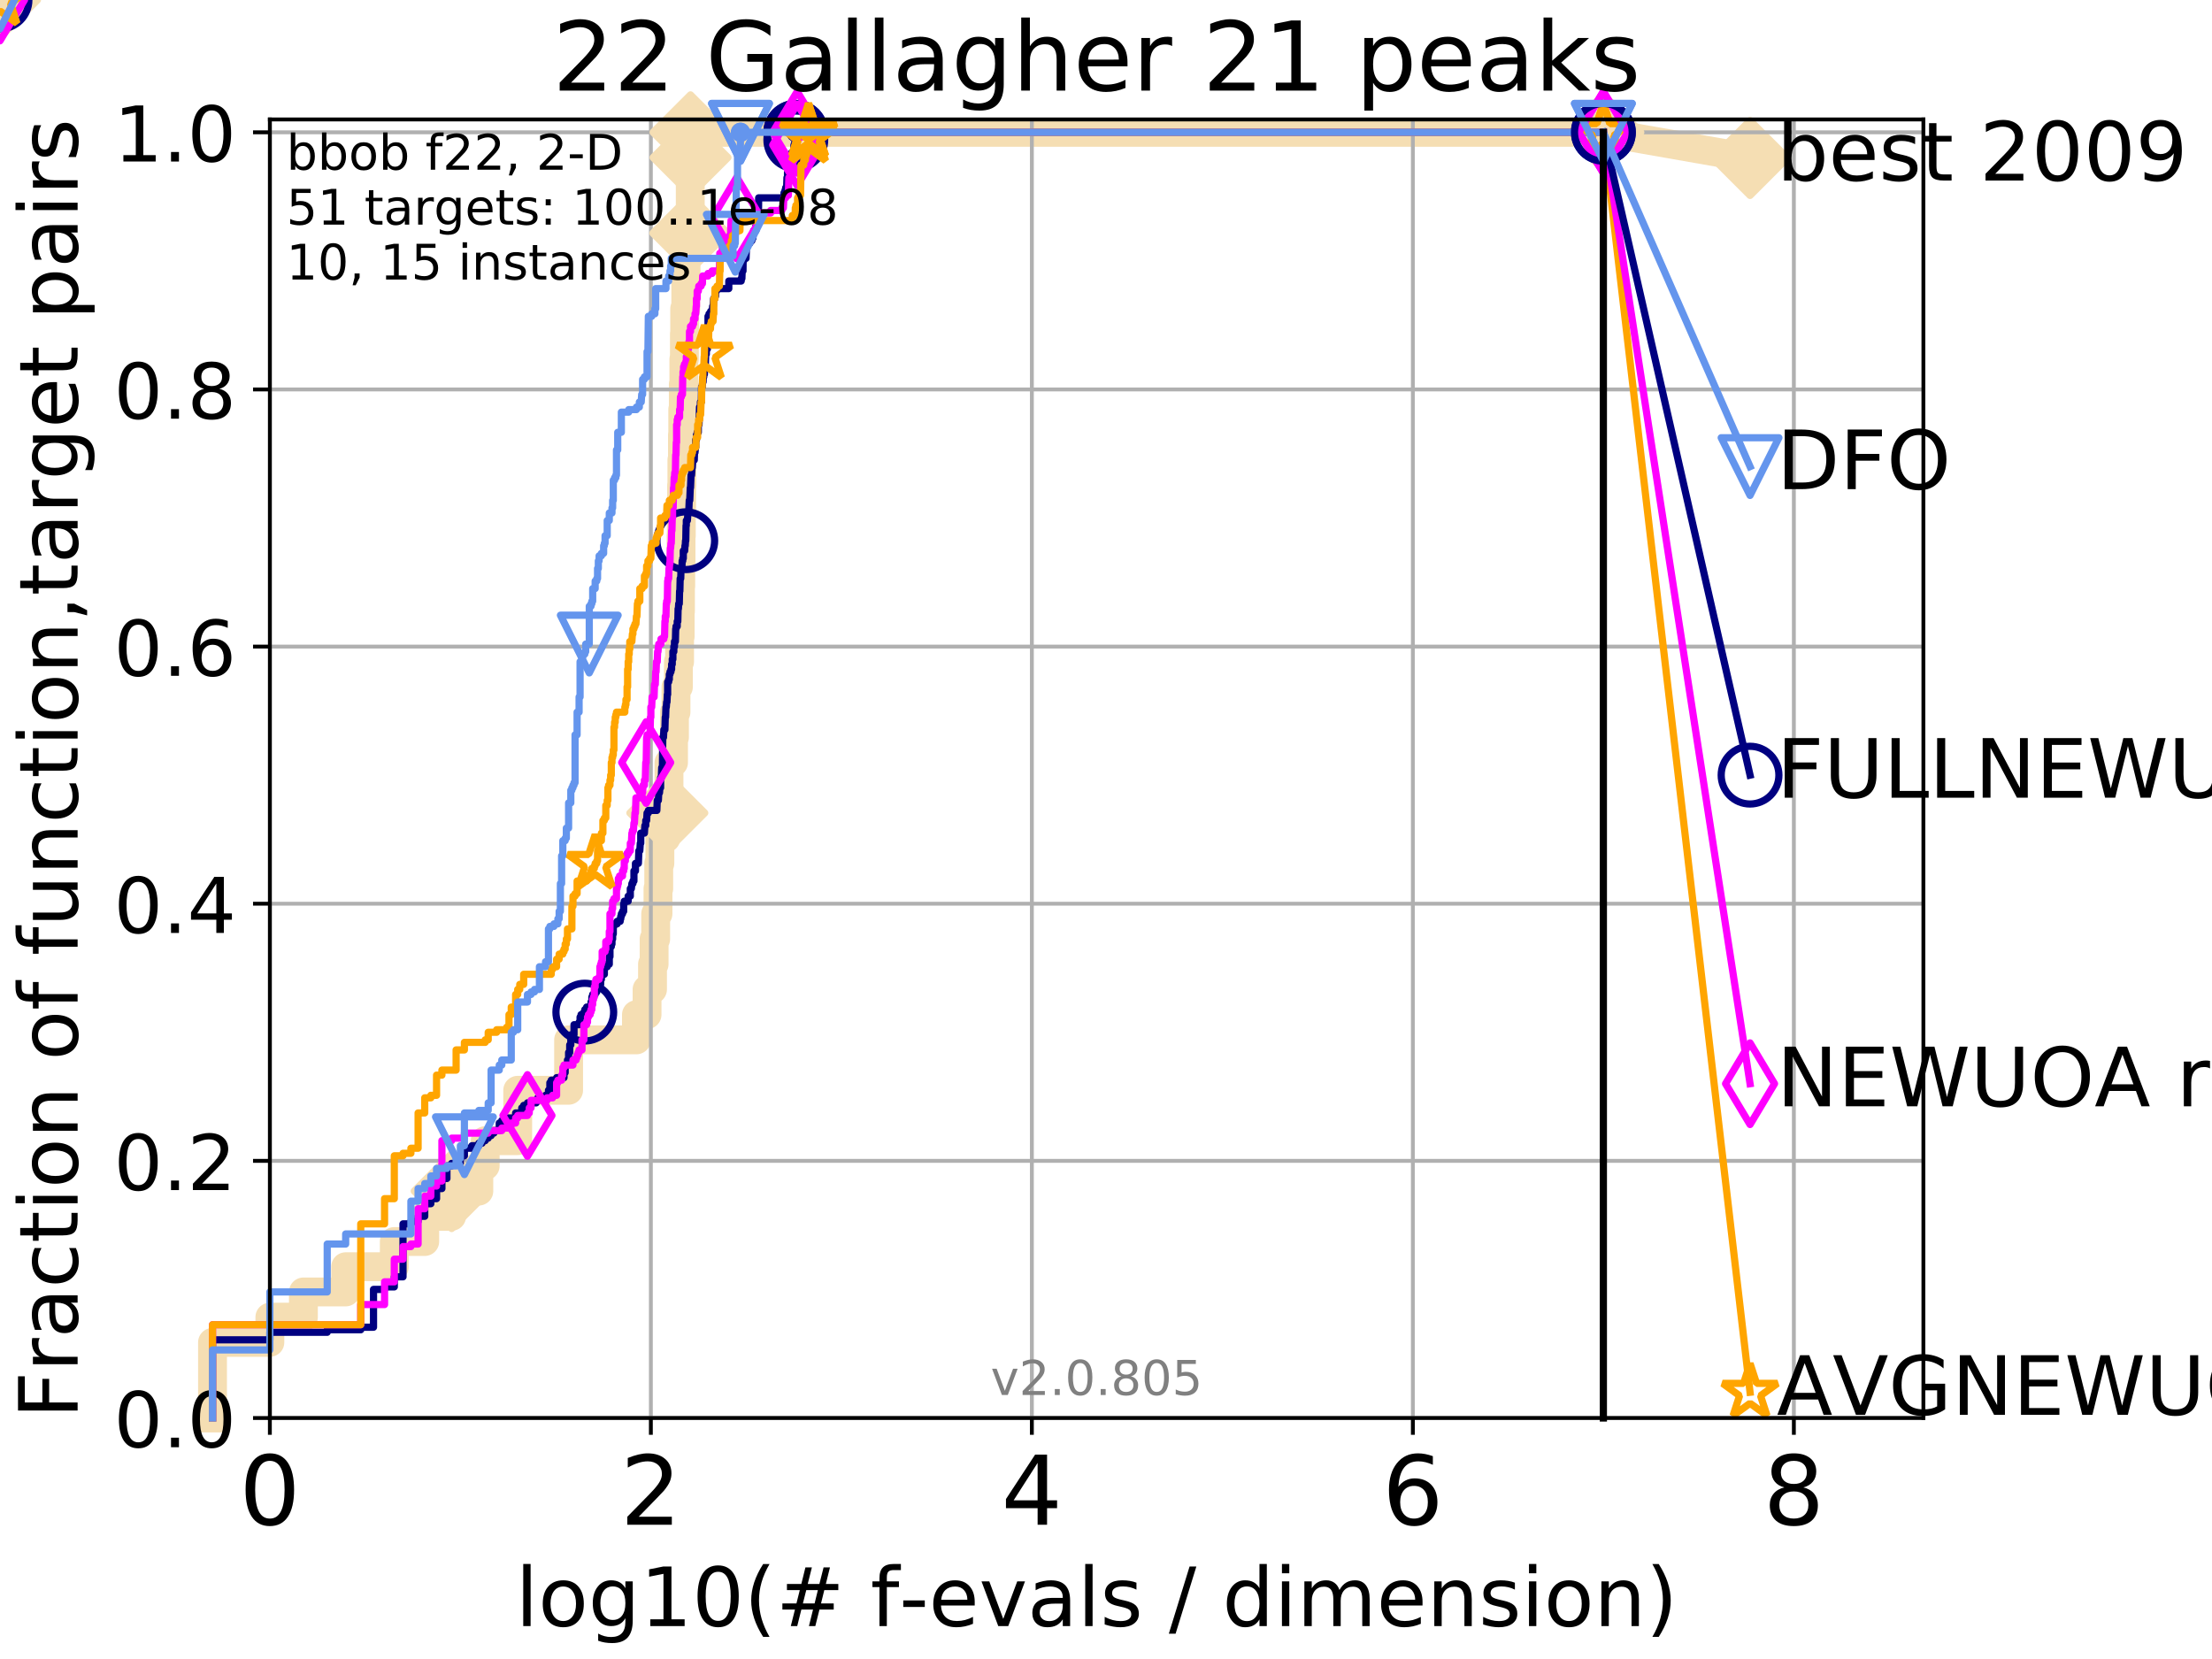 <?xml version="1.0" encoding="utf-8" standalone="no"?>
<!DOCTYPE svg PUBLIC "-//W3C//DTD SVG 1.1//EN"
  "http://www.w3.org/Graphics/SVG/1.1/DTD/svg11.dtd">
<!-- Created with matplotlib (http://matplotlib.org/) -->
<svg height="345pt" version="1.1" viewBox="0 0 460 345" width="460pt" xmlns="http://www.w3.org/2000/svg" xmlns:xlink="http://www.w3.org/1999/xlink">
 <defs>
  <style type="text/css">
*{stroke-linecap:butt;stroke-linejoin:round;}
  </style>
 </defs>
 <g id="figure_1">
  <g id="patch_1">
   <path d="M 0 345.6 
L 460.8 345.6 
L 460.8 0 
L 0 0 
z
" style="fill:#ffffff;"/>
  </g>
  <g id="axes_1">
   <g id="patch_2">
    <path d="M 56.12 294.88 
L 399.984 294.88 
L 399.984 24.84 
L 56.12 24.84 
z
" style="fill:#ffffff;"/>
   </g>
   <g id="line2d_1">
    <path d="M 44.194 294.88 
L 44.194 279.153 
L 56.12 279.153 
L 56.12 273.91 
L 63.096 273.91 
L 63.096 268.668 
L 71.885 268.668 
L 71.885 263.425 
L 81.997 263.425 
L 81.997 258.183 
L 88.324 258.183 
L 88.324 252.94 
L 93.923 252.94 
L 93.923 247.698 
L 99.575 247.698 
L 99.575 242.455 
L 100.899 242.455 
L 100.899 237.213 
L 107.661 237.213 
L 107.661 226.728 
L 118.245 226.728 
L 118.245 216.243 
L 132.352 216.243 
L 132.352 211 
L 134.559 211 
L 134.559 205.758 
L 135.692 205.758 
L 135.692 200.515 
L 136.026 200.515 
L 136.026 195.273 
L 136.354 195.273 
L 136.354 190.03 
L 136.834 190.03 
L 136.834 184.788 
L 136.991 184.788 
L 136.991 179.546 
L 137.224 179.546 
L 137.224 174.303 
L 138.488 174.303 
L 138.488 169.061 
L 138.773 169.061 
L 138.773 163.818 
L 139.122 163.818 
L 139.122 158.576 
L 140.063 158.576 
L 140.063 153.333 
L 140.258 153.333 
L 140.258 148.091 
L 140.578 148.091 
L 140.578 142.848 
L 141.079 142.848 
L 141.079 137.606 
L 141.324 137.606 
L 141.324 132.363 
L 141.445 132.363 
L 141.445 127.121 
L 141.505 127.121 
L 141.505 121.878 
L 141.565 121.878 
L 141.565 116.636 
L 141.625 116.636 
L 141.625 111.393 
L 141.685 111.393 
L 141.685 106.151 
L 141.744 106.151 
L 141.744 100.908 
L 141.803 100.908 
L 141.803 95.666 
L 141.921 95.666 
L 141.921 90.423 
L 141.98 90.423 
L 141.98 85.181 
L 142.096 85.181 
L 142.096 79.938 
L 142.212 79.938 
L 142.212 74.696 
L 142.327 74.696 
L 142.327 69.453 
L 142.385 69.453 
L 142.385 64.211 
L 142.612 64.211 
L 142.612 58.969 
L 142.668 58.969 
L 142.668 48.484 
L 143.545 48.484 
L 143.545 32.756 
L 143.598 32.756 
L 143.598 27.514 
L 333.43 27.514 
" style="fill:none;stroke:#f5deb3;stroke-linecap:square;stroke-width:6;"/>
   </g>
   <g id="line2d_2">
    <path d="M 0 0 
" style="fill:none;stroke:#f5deb3;stroke-linecap:square;stroke-width:6;"/>
    <defs>
     <path d="M -0 7.778 
L 7.778 0 
L 0 -7.778 
L -7.778 -0 
z
" id="m49aae55d29" style="stroke:#f5deb3;stroke-linejoin:miter;stroke-width:1.5;"/>
    </defs>
    <g>
     <use style="fill:#f5deb3;stroke:#f5deb3;stroke-linejoin:miter;stroke-width:1.5;" x="0" xlink:href="#m49aae55d29" y="0"/>
    </g>
   </g>
   <g id="line2d_3">
    <path d="M 333.43 27.514 
L 363.934 32.861 
" style="fill:none;stroke:#f5deb3;stroke-linecap:square;stroke-width:6;"/>
    <g>
     <use style="fill:#f5deb3;stroke:#f5deb3;stroke-linejoin:miter;stroke-width:1.5;" x="333.43" xlink:href="#m49aae55d29" y="27.514"/>
     <use style="fill:#f5deb3;stroke:#f5deb3;stroke-linejoin:miter;stroke-width:1.5;" x="363.934" xlink:href="#m49aae55d29" y="32.861"/>
    </g>
   </g>
   <g id="matplotlib.axis_1">
    <g id="xtick_1">
     <g id="line2d_4">
      <path clip-path="url(#p70048d28b7)" d="M 56.12 294.88 
L 56.12 24.84 
" style="fill:none;stroke:#b0b0b0;stroke-linecap:square;stroke-width:0.8;"/>
     </g>
     <g id="line2d_5">
      <defs>
       <path d="M 0 0 
L 0 3.5 
" id="mcd2272133d" style="stroke:#000000;stroke-width:0.8;"/>
      </defs>
      <g>
       <use style="stroke:#000000;stroke-width:0.8;" x="56.12" xlink:href="#mcd2272133d" y="294.88"/>
      </g>
     </g>
     <g id="text_1">
      <!-- 0 -->
      <defs>
       <path d="M 31.781 66.406 
Q 24.172 66.406 20.328 58.906 
Q 16.5 51.422 16.5 36.375 
Q 16.5 21.391 20.328 13.891 
Q 24.172 6.391 31.781 6.391 
Q 39.453 6.391 43.281 13.891 
Q 47.125 21.391 47.125 36.375 
Q 47.125 51.422 43.281 58.906 
Q 39.453 66.406 31.781 66.406 
z
M 31.781 74.219 
Q 44.047 74.219 50.516 64.516 
Q 56.984 54.828 56.984 36.375 
Q 56.984 17.969 50.516 8.266 
Q 44.047 -1.422 31.781 -1.422 
Q 19.531 -1.422 13.062 8.266 
Q 6.594 17.969 6.594 36.375 
Q 6.594 54.828 13.062 64.516 
Q 19.531 74.219 31.781 74.219 
z
" id="DejaVuSans-30"/>
      </defs>
      <g transform="translate(49.758 317.077)scale(0.2 -0.2)">
       <use xlink:href="#DejaVuSans-30"/>
      </g>
     </g>
    </g>
    <g id="xtick_2">
     <g id="line2d_6">
      <path clip-path="url(#p70048d28b7)" d="M 135.351 294.88 
L 135.351 24.84 
" style="fill:none;stroke:#b0b0b0;stroke-linecap:square;stroke-width:0.8;"/>
     </g>
     <g id="line2d_7">
      <g>
       <use style="stroke:#000000;stroke-width:0.8;" x="135.351" xlink:href="#mcd2272133d" y="294.88"/>
      </g>
     </g>
     <g id="text_2">
      <!-- 2 -->
      <defs>
       <path d="M 19.188 8.297 
L 53.609 8.297 
L 53.609 0 
L 7.328 0 
L 7.328 8.297 
Q 12.938 14.109 22.625 23.891 
Q 32.328 33.688 34.812 36.531 
Q 39.547 41.844 41.422 45.531 
Q 43.312 49.219 43.312 52.781 
Q 43.312 58.594 39.234 62.25 
Q 35.156 65.922 28.609 65.922 
Q 23.969 65.922 18.812 64.312 
Q 13.672 62.703 7.812 59.422 
L 7.812 69.391 
Q 13.766 71.781 18.938 73 
Q 24.125 74.219 28.422 74.219 
Q 39.75 74.219 46.484 68.547 
Q 53.219 62.891 53.219 53.422 
Q 53.219 48.922 51.531 44.891 
Q 49.859 40.875 45.406 35.406 
Q 44.188 33.984 37.641 27.219 
Q 31.109 20.453 19.188 8.297 
z
" id="DejaVuSans-32"/>
      </defs>
      <g transform="translate(128.989 317.077)scale(0.2 -0.2)">
       <use xlink:href="#DejaVuSans-32"/>
      </g>
     </g>
    </g>
    <g id="xtick_3">
     <g id="line2d_8">
      <path clip-path="url(#p70048d28b7)" d="M 214.583 294.88 
L 214.583 24.84 
" style="fill:none;stroke:#b0b0b0;stroke-linecap:square;stroke-width:0.8;"/>
     </g>
     <g id="line2d_9">
      <g>
       <use style="stroke:#000000;stroke-width:0.8;" x="214.583" xlink:href="#mcd2272133d" y="294.88"/>
      </g>
     </g>
     <g id="text_3">
      <!-- 4 -->
      <defs>
       <path d="M 37.797 64.312 
L 12.891 25.391 
L 37.797 25.391 
z
M 35.203 72.906 
L 47.609 72.906 
L 47.609 25.391 
L 58.016 25.391 
L 58.016 17.188 
L 47.609 17.188 
L 47.609 0 
L 37.797 0 
L 37.797 17.188 
L 4.891 17.188 
L 4.891 26.703 
z
" id="DejaVuSans-34"/>
      </defs>
      <g transform="translate(208.22 317.077)scale(0.2 -0.2)">
       <use xlink:href="#DejaVuSans-34"/>
      </g>
     </g>
    </g>
    <g id="xtick_4">
     <g id="line2d_10">
      <path clip-path="url(#p70048d28b7)" d="M 293.814 294.88 
L 293.814 24.84 
" style="fill:none;stroke:#b0b0b0;stroke-linecap:square;stroke-width:0.8;"/>
     </g>
     <g id="line2d_11">
      <g>
       <use style="stroke:#000000;stroke-width:0.8;" x="293.814" xlink:href="#mcd2272133d" y="294.88"/>
      </g>
     </g>
     <g id="text_4">
      <!-- 6 -->
      <defs>
       <path d="M 33.016 40.375 
Q 26.375 40.375 22.484 35.828 
Q 18.609 31.297 18.609 23.391 
Q 18.609 15.531 22.484 10.953 
Q 26.375 6.391 33.016 6.391 
Q 39.656 6.391 43.531 10.953 
Q 47.406 15.531 47.406 23.391 
Q 47.406 31.297 43.531 35.828 
Q 39.656 40.375 33.016 40.375 
z
M 52.594 71.297 
L 52.594 62.312 
Q 48.875 64.062 45.094 64.984 
Q 41.312 65.922 37.594 65.922 
Q 27.828 65.922 22.672 59.328 
Q 17.531 52.734 16.797 39.406 
Q 19.672 43.656 24.016 45.922 
Q 28.375 48.188 33.594 48.188 
Q 44.578 48.188 50.953 41.516 
Q 57.328 34.859 57.328 23.391 
Q 57.328 12.156 50.688 5.359 
Q 44.047 -1.422 33.016 -1.422 
Q 20.359 -1.422 13.672 8.266 
Q 6.984 17.969 6.984 36.375 
Q 6.984 53.656 15.188 63.938 
Q 23.391 74.219 37.203 74.219 
Q 40.922 74.219 44.703 73.484 
Q 48.484 72.75 52.594 71.297 
z
" id="DejaVuSans-36"/>
      </defs>
      <g transform="translate(287.452 317.077)scale(0.2 -0.2)">
       <use xlink:href="#DejaVuSans-36"/>
      </g>
     </g>
    </g>
    <g id="xtick_5">
     <g id="line2d_12">
      <path clip-path="url(#p70048d28b7)" d="M 373.045 294.88 
L 373.045 24.84 
" style="fill:none;stroke:#b0b0b0;stroke-linecap:square;stroke-width:0.8;"/>
     </g>
     <g id="line2d_13">
      <g>
       <use style="stroke:#000000;stroke-width:0.8;" x="373.045" xlink:href="#mcd2272133d" y="294.88"/>
      </g>
     </g>
     <g id="text_5">
      <!-- 8 -->
      <defs>
       <path d="M 31.781 34.625 
Q 24.75 34.625 20.719 30.859 
Q 16.703 27.094 16.703 20.516 
Q 16.703 13.922 20.719 10.156 
Q 24.75 6.391 31.781 6.391 
Q 38.812 6.391 42.859 10.172 
Q 46.922 13.969 46.922 20.516 
Q 46.922 27.094 42.891 30.859 
Q 38.875 34.625 31.781 34.625 
z
M 21.922 38.812 
Q 15.578 40.375 12.031 44.719 
Q 8.5 49.078 8.5 55.328 
Q 8.5 64.062 14.719 69.141 
Q 20.953 74.219 31.781 74.219 
Q 42.672 74.219 48.875 69.141 
Q 55.078 64.062 55.078 55.328 
Q 55.078 49.078 51.531 44.719 
Q 48 40.375 41.703 38.812 
Q 48.828 37.156 52.797 32.312 
Q 56.781 27.484 56.781 20.516 
Q 56.781 9.906 50.312 4.234 
Q 43.844 -1.422 31.781 -1.422 
Q 19.734 -1.422 13.25 4.234 
Q 6.781 9.906 6.781 20.516 
Q 6.781 27.484 10.781 32.312 
Q 14.797 37.156 21.922 38.812 
z
M 18.312 54.391 
Q 18.312 48.734 21.844 45.562 
Q 25.391 42.391 31.781 42.391 
Q 38.141 42.391 41.719 45.562 
Q 45.312 48.734 45.312 54.391 
Q 45.312 60.062 41.719 63.234 
Q 38.141 66.406 31.781 66.406 
Q 25.391 66.406 21.844 63.234 
Q 18.312 60.062 18.312 54.391 
z
" id="DejaVuSans-38"/>
      </defs>
      <g transform="translate(366.683 317.077)scale(0.2 -0.2)">
       <use xlink:href="#DejaVuSans-38"/>
      </g>
     </g>
    </g>
    <g id="text_6">
     <!-- log10(# f-evals / dimension) -->
     <defs>
      <path d="M 9.422 75.984 
L 18.406 75.984 
L 18.406 0 
L 9.422 0 
z
" id="DejaVuSans-6c"/>
      <path d="M 30.609 48.391 
Q 23.391 48.391 19.188 42.75 
Q 14.984 37.109 14.984 27.297 
Q 14.984 17.484 19.156 11.844 
Q 23.344 6.203 30.609 6.203 
Q 37.797 6.203 41.984 11.859 
Q 46.188 17.531 46.188 27.297 
Q 46.188 37.016 41.984 42.703 
Q 37.797 48.391 30.609 48.391 
z
M 30.609 56 
Q 42.328 56 49.016 48.375 
Q 55.719 40.766 55.719 27.297 
Q 55.719 13.875 49.016 6.219 
Q 42.328 -1.422 30.609 -1.422 
Q 18.844 -1.422 12.172 6.219 
Q 5.516 13.875 5.516 27.297 
Q 5.516 40.766 12.172 48.375 
Q 18.844 56 30.609 56 
z
" id="DejaVuSans-6f"/>
      <path d="M 45.406 27.984 
Q 45.406 37.75 41.375 43.109 
Q 37.359 48.484 30.078 48.484 
Q 22.859 48.484 18.828 43.109 
Q 14.797 37.75 14.797 27.984 
Q 14.797 18.266 18.828 12.891 
Q 22.859 7.516 30.078 7.516 
Q 37.359 7.516 41.375 12.891 
Q 45.406 18.266 45.406 27.984 
z
M 54.391 6.781 
Q 54.391 -7.172 48.188 -13.984 
Q 42 -20.797 29.203 -20.797 
Q 24.469 -20.797 20.266 -20.094 
Q 16.062 -19.391 12.109 -17.922 
L 12.109 -9.188 
Q 16.062 -11.328 19.922 -12.344 
Q 23.781 -13.375 27.781 -13.375 
Q 36.625 -13.375 41.016 -8.766 
Q 45.406 -4.156 45.406 5.172 
L 45.406 9.625 
Q 42.625 4.781 38.281 2.391 
Q 33.938 0 27.875 0 
Q 17.828 0 11.672 7.656 
Q 5.516 15.328 5.516 27.984 
Q 5.516 40.672 11.672 48.328 
Q 17.828 56 27.875 56 
Q 33.938 56 38.281 53.609 
Q 42.625 51.219 45.406 46.391 
L 45.406 54.688 
L 54.391 54.688 
z
" id="DejaVuSans-67"/>
      <path d="M 12.406 8.297 
L 28.516 8.297 
L 28.516 63.922 
L 10.984 60.406 
L 10.984 69.391 
L 28.422 72.906 
L 38.281 72.906 
L 38.281 8.297 
L 54.391 8.297 
L 54.391 0 
L 12.406 0 
z
" id="DejaVuSans-31"/>
      <path d="M 31 75.875 
Q 24.469 64.656 21.281 53.656 
Q 18.109 42.672 18.109 31.391 
Q 18.109 20.125 21.312 9.062 
Q 24.516 -2 31 -13.188 
L 23.188 -13.188 
Q 15.875 -1.703 12.234 9.375 
Q 8.594 20.453 8.594 31.391 
Q 8.594 42.281 12.203 53.312 
Q 15.828 64.359 23.188 75.875 
z
" id="DejaVuSans-28"/>
      <path d="M 51.125 44 
L 36.922 44 
L 32.812 27.688 
L 47.125 27.688 
z
M 43.797 71.781 
L 38.719 51.516 
L 52.984 51.516 
L 58.109 71.781 
L 65.922 71.781 
L 60.891 51.516 
L 76.125 51.516 
L 76.125 44 
L 58.984 44 
L 54.984 27.688 
L 70.516 27.688 
L 70.516 20.219 
L 53.078 20.219 
L 48 0 
L 40.188 0 
L 45.219 20.219 
L 30.906 20.219 
L 25.875 0 
L 18.016 0 
L 23.094 20.219 
L 7.719 20.219 
L 7.719 27.688 
L 24.906 27.688 
L 29 44 
L 13.281 44 
L 13.281 51.516 
L 30.906 51.516 
L 35.891 71.781 
z
" id="DejaVuSans-23"/>
      <path id="DejaVuSans-20"/>
      <path d="M 37.109 75.984 
L 37.109 68.5 
L 28.516 68.5 
Q 23.688 68.5 21.797 66.547 
Q 19.922 64.594 19.922 59.516 
L 19.922 54.688 
L 34.719 54.688 
L 34.719 47.703 
L 19.922 47.703 
L 19.922 0 
L 10.891 0 
L 10.891 47.703 
L 2.297 47.703 
L 2.297 54.688 
L 10.891 54.688 
L 10.891 58.5 
Q 10.891 67.625 15.141 71.797 
Q 19.391 75.984 28.609 75.984 
z
" id="DejaVuSans-66"/>
      <path d="M 4.891 31.391 
L 31.203 31.391 
L 31.203 23.391 
L 4.891 23.391 
z
" id="DejaVuSans-2d"/>
      <path d="M 56.203 29.594 
L 56.203 25.203 
L 14.891 25.203 
Q 15.484 15.922 20.484 11.062 
Q 25.484 6.203 34.422 6.203 
Q 39.594 6.203 44.453 7.469 
Q 49.312 8.734 54.109 11.281 
L 54.109 2.781 
Q 49.266 0.734 44.188 -0.344 
Q 39.109 -1.422 33.891 -1.422 
Q 20.797 -1.422 13.156 6.188 
Q 5.516 13.812 5.516 26.812 
Q 5.516 40.234 12.766 48.109 
Q 20.016 56 32.328 56 
Q 43.359 56 49.781 48.891 
Q 56.203 41.797 56.203 29.594 
z
M 47.219 32.234 
Q 47.125 39.594 43.094 43.984 
Q 39.062 48.391 32.422 48.391 
Q 24.906 48.391 20.391 44.141 
Q 15.875 39.891 15.188 32.172 
z
" id="DejaVuSans-65"/>
      <path d="M 2.984 54.688 
L 12.5 54.688 
L 29.594 8.797 
L 46.688 54.688 
L 56.203 54.688 
L 35.688 0 
L 23.484 0 
z
" id="DejaVuSans-76"/>
      <path d="M 34.281 27.484 
Q 23.391 27.484 19.188 25 
Q 14.984 22.516 14.984 16.5 
Q 14.984 11.719 18.141 8.906 
Q 21.297 6.109 26.703 6.109 
Q 34.188 6.109 38.703 11.406 
Q 43.219 16.703 43.219 25.484 
L 43.219 27.484 
z
M 52.203 31.203 
L 52.203 0 
L 43.219 0 
L 43.219 8.297 
Q 40.141 3.328 35.547 0.953 
Q 30.953 -1.422 24.312 -1.422 
Q 15.922 -1.422 10.953 3.297 
Q 6 8.016 6 15.922 
Q 6 25.141 12.172 29.828 
Q 18.359 34.516 30.609 34.516 
L 43.219 34.516 
L 43.219 35.406 
Q 43.219 41.609 39.141 45 
Q 35.062 48.391 27.688 48.391 
Q 23 48.391 18.547 47.266 
Q 14.109 46.141 10.016 43.891 
L 10.016 52.203 
Q 14.938 54.109 19.578 55.047 
Q 24.219 56 28.609 56 
Q 40.484 56 46.344 49.844 
Q 52.203 43.703 52.203 31.203 
z
" id="DejaVuSans-61"/>
      <path d="M 44.281 53.078 
L 44.281 44.578 
Q 40.484 46.531 36.375 47.5 
Q 32.281 48.484 27.875 48.484 
Q 21.188 48.484 17.844 46.438 
Q 14.5 44.391 14.5 40.281 
Q 14.5 37.156 16.891 35.375 
Q 19.281 33.594 26.516 31.984 
L 29.594 31.297 
Q 39.156 29.25 43.188 25.516 
Q 47.219 21.781 47.219 15.094 
Q 47.219 7.469 41.188 3.016 
Q 35.156 -1.422 24.609 -1.422 
Q 20.219 -1.422 15.453 -0.562 
Q 10.688 0.297 5.422 2 
L 5.422 11.281 
Q 10.406 8.688 15.234 7.391 
Q 20.062 6.109 24.812 6.109 
Q 31.156 6.109 34.562 8.281 
Q 37.984 10.453 37.984 14.406 
Q 37.984 18.062 35.516 20.016 
Q 33.062 21.969 24.703 23.781 
L 21.578 24.516 
Q 13.234 26.266 9.516 29.906 
Q 5.812 33.547 5.812 39.891 
Q 5.812 47.609 11.281 51.797 
Q 16.75 56 26.812 56 
Q 31.781 56 36.172 55.266 
Q 40.578 54.547 44.281 53.078 
z
" id="DejaVuSans-73"/>
      <path d="M 25.391 72.906 
L 33.688 72.906 
L 8.297 -9.281 
L 0 -9.281 
z
" id="DejaVuSans-2f"/>
      <path d="M 45.406 46.391 
L 45.406 75.984 
L 54.391 75.984 
L 54.391 0 
L 45.406 0 
L 45.406 8.203 
Q 42.578 3.328 38.25 0.953 
Q 33.938 -1.422 27.875 -1.422 
Q 17.969 -1.422 11.734 6.484 
Q 5.516 14.406 5.516 27.297 
Q 5.516 40.188 11.734 48.094 
Q 17.969 56 27.875 56 
Q 33.938 56 38.25 53.625 
Q 42.578 51.266 45.406 46.391 
z
M 14.797 27.297 
Q 14.797 17.391 18.875 11.75 
Q 22.953 6.109 30.078 6.109 
Q 37.203 6.109 41.297 11.75 
Q 45.406 17.391 45.406 27.297 
Q 45.406 37.203 41.297 42.844 
Q 37.203 48.484 30.078 48.484 
Q 22.953 48.484 18.875 42.844 
Q 14.797 37.203 14.797 27.297 
z
" id="DejaVuSans-64"/>
      <path d="M 9.422 54.688 
L 18.406 54.688 
L 18.406 0 
L 9.422 0 
z
M 9.422 75.984 
L 18.406 75.984 
L 18.406 64.594 
L 9.422 64.594 
z
" id="DejaVuSans-69"/>
      <path d="M 52 44.188 
Q 55.375 50.25 60.062 53.125 
Q 64.75 56 71.094 56 
Q 79.641 56 84.281 50.016 
Q 88.922 44.047 88.922 33.016 
L 88.922 0 
L 79.891 0 
L 79.891 32.719 
Q 79.891 40.578 77.094 44.375 
Q 74.312 48.188 68.609 48.188 
Q 61.625 48.188 57.562 43.547 
Q 53.516 38.922 53.516 30.906 
L 53.516 0 
L 44.484 0 
L 44.484 32.719 
Q 44.484 40.625 41.703 44.406 
Q 38.922 48.188 33.109 48.188 
Q 26.219 48.188 22.156 43.531 
Q 18.109 38.875 18.109 30.906 
L 18.109 0 
L 9.078 0 
L 9.078 54.688 
L 18.109 54.688 
L 18.109 46.188 
Q 21.188 51.219 25.484 53.609 
Q 29.781 56 35.688 56 
Q 41.656 56 45.828 52.969 
Q 50 49.953 52 44.188 
z
" id="DejaVuSans-6d"/>
      <path d="M 54.891 33.016 
L 54.891 0 
L 45.906 0 
L 45.906 32.719 
Q 45.906 40.484 42.875 44.328 
Q 39.844 48.188 33.797 48.188 
Q 26.516 48.188 22.312 43.547 
Q 18.109 38.922 18.109 30.906 
L 18.109 0 
L 9.078 0 
L 9.078 54.688 
L 18.109 54.688 
L 18.109 46.188 
Q 21.344 51.125 25.703 53.562 
Q 30.078 56 35.797 56 
Q 45.219 56 50.047 50.172 
Q 54.891 44.344 54.891 33.016 
z
" id="DejaVuSans-6e"/>
      <path d="M 8.016 75.875 
L 15.828 75.875 
Q 23.141 64.359 26.781 53.312 
Q 30.422 42.281 30.422 31.391 
Q 30.422 20.453 26.781 9.375 
Q 23.141 -1.703 15.828 -13.188 
L 8.016 -13.188 
Q 14.5 -2 17.703 9.062 
Q 20.906 20.125 20.906 31.391 
Q 20.906 42.672 17.703 53.656 
Q 14.5 64.656 8.016 75.875 
z
" id="DejaVuSans-29"/>
     </defs>
     <g transform="translate(107.211 338.154)scale(0.17 -0.17)">
      <use xlink:href="#DejaVuSans-6c"/>
      <use x="27.783" xlink:href="#DejaVuSans-6f"/>
      <use x="88.965" xlink:href="#DejaVuSans-67"/>
      <use x="152.441" xlink:href="#DejaVuSans-31"/>
      <use x="216.064" xlink:href="#DejaVuSans-30"/>
      <use x="279.688" xlink:href="#DejaVuSans-28"/>
      <use x="318.701" xlink:href="#DejaVuSans-23"/>
      <use x="402.49" xlink:href="#DejaVuSans-20"/>
      <use x="434.277" xlink:href="#DejaVuSans-66"/>
      <use x="469.404" xlink:href="#DejaVuSans-2d"/>
      <use x="505.488" xlink:href="#DejaVuSans-65"/>
      <use x="567.012" xlink:href="#DejaVuSans-76"/>
      <use x="626.191" xlink:href="#DejaVuSans-61"/>
      <use x="687.471" xlink:href="#DejaVuSans-6c"/>
      <use x="715.254" xlink:href="#DejaVuSans-73"/>
      <use x="767.354" xlink:href="#DejaVuSans-20"/>
      <use x="799.141" xlink:href="#DejaVuSans-2f"/>
      <use x="832.832" xlink:href="#DejaVuSans-20"/>
      <use x="864.619" xlink:href="#DejaVuSans-64"/>
      <use x="928.096" xlink:href="#DejaVuSans-69"/>
      <use x="955.879" xlink:href="#DejaVuSans-6d"/>
      <use x="1053.291" xlink:href="#DejaVuSans-65"/>
      <use x="1114.814" xlink:href="#DejaVuSans-6e"/>
      <use x="1178.193" xlink:href="#DejaVuSans-73"/>
      <use x="1230.293" xlink:href="#DejaVuSans-69"/>
      <use x="1258.076" xlink:href="#DejaVuSans-6f"/>
      <use x="1319.258" xlink:href="#DejaVuSans-6e"/>
      <use x="1382.637" xlink:href="#DejaVuSans-29"/>
     </g>
    </g>
   </g>
   <g id="matplotlib.axis_2">
    <g id="ytick_1">
     <g id="line2d_14">
      <path clip-path="url(#p70048d28b7)" d="M 56.12 294.88 
L 399.984 294.88 
" style="fill:none;stroke:#b0b0b0;stroke-linecap:square;stroke-width:0.8;"/>
     </g>
     <g id="line2d_15">
      <defs>
       <path d="M 0 0 
L -3.5 0 
" id="mb551c0537f" style="stroke:#000000;stroke-width:0.8;"/>
      </defs>
      <g>
       <use style="stroke:#000000;stroke-width:0.8;" x="56.12" xlink:href="#mb551c0537f" y="294.88"/>
      </g>
     </g>
     <g id="text_7">
      <!-- 0.0 -->
      <defs>
       <path d="M 10.688 12.406 
L 21 12.406 
L 21 0 
L 10.688 0 
z
" id="DejaVuSans-2e"/>
      </defs>
      <g transform="translate(23.675 300.959)scale(0.16 -0.16)">
       <use xlink:href="#DejaVuSans-30"/>
       <use x="63.623" xlink:href="#DejaVuSans-2e"/>
       <use x="95.41" xlink:href="#DejaVuSans-30"/>
      </g>
     </g>
    </g>
    <g id="ytick_2">
     <g id="line2d_16">
      <path clip-path="url(#p70048d28b7)" d="M 56.12 241.407 
L 399.984 241.407 
" style="fill:none;stroke:#b0b0b0;stroke-linecap:square;stroke-width:0.8;"/>
     </g>
     <g id="line2d_17">
      <g>
       <use style="stroke:#000000;stroke-width:0.8;" x="56.12" xlink:href="#mb551c0537f" y="241.407"/>
      </g>
     </g>
     <g id="text_8">
      <!-- 0.2 -->
      <g transform="translate(23.675 247.485)scale(0.16 -0.16)">
       <use xlink:href="#DejaVuSans-30"/>
       <use x="63.623" xlink:href="#DejaVuSans-2e"/>
       <use x="95.41" xlink:href="#DejaVuSans-32"/>
      </g>
     </g>
    </g>
    <g id="ytick_3">
     <g id="line2d_18">
      <path clip-path="url(#p70048d28b7)" d="M 56.12 187.933 
L 399.984 187.933 
" style="fill:none;stroke:#b0b0b0;stroke-linecap:square;stroke-width:0.8;"/>
     </g>
     <g id="line2d_19">
      <g>
       <use style="stroke:#000000;stroke-width:0.8;" x="56.12" xlink:href="#mb551c0537f" y="187.933"/>
      </g>
     </g>
     <g id="text_9">
      <!-- 0.4 -->
      <g transform="translate(23.675 194.012)scale(0.16 -0.16)">
       <use xlink:href="#DejaVuSans-30"/>
       <use x="63.623" xlink:href="#DejaVuSans-2e"/>
       <use x="95.41" xlink:href="#DejaVuSans-34"/>
      </g>
     </g>
    </g>
    <g id="ytick_4">
     <g id="line2d_20">
      <path clip-path="url(#p70048d28b7)" d="M 56.12 134.46 
L 399.984 134.46 
" style="fill:none;stroke:#b0b0b0;stroke-linecap:square;stroke-width:0.8;"/>
     </g>
     <g id="line2d_21">
      <g>
       <use style="stroke:#000000;stroke-width:0.8;" x="56.12" xlink:href="#mb551c0537f" y="134.46"/>
      </g>
     </g>
     <g id="text_10">
      <!-- 0.6 -->
      <g transform="translate(23.675 140.539)scale(0.16 -0.16)">
       <use xlink:href="#DejaVuSans-30"/>
       <use x="63.623" xlink:href="#DejaVuSans-2e"/>
       <use x="95.41" xlink:href="#DejaVuSans-36"/>
      </g>
     </g>
    </g>
    <g id="ytick_5">
     <g id="line2d_22">
      <path clip-path="url(#p70048d28b7)" d="M 56.12 80.987 
L 399.984 80.987 
" style="fill:none;stroke:#b0b0b0;stroke-linecap:square;stroke-width:0.8;"/>
     </g>
     <g id="line2d_23">
      <g>
       <use style="stroke:#000000;stroke-width:0.8;" x="56.12" xlink:href="#mb551c0537f" y="80.987"/>
      </g>
     </g>
     <g id="text_11">
      <!-- 0.8 -->
      <g transform="translate(23.675 87.066)scale(0.16 -0.16)">
       <use xlink:href="#DejaVuSans-30"/>
       <use x="63.623" xlink:href="#DejaVuSans-2e"/>
       <use x="95.41" xlink:href="#DejaVuSans-38"/>
      </g>
     </g>
    </g>
    <g id="ytick_6">
     <g id="line2d_24">
      <path clip-path="url(#p70048d28b7)" d="M 56.12 27.514 
L 399.984 27.514 
" style="fill:none;stroke:#b0b0b0;stroke-linecap:square;stroke-width:0.8;"/>
     </g>
     <g id="line2d_25">
      <g>
       <use style="stroke:#000000;stroke-width:0.8;" x="56.12" xlink:href="#mb551c0537f" y="27.514"/>
      </g>
     </g>
     <g id="text_12">
      <!-- 1.0 -->
      <g transform="translate(23.675 33.592)scale(0.16 -0.16)">
       <use xlink:href="#DejaVuSans-31"/>
       <use x="63.623" xlink:href="#DejaVuSans-2e"/>
       <use x="95.41" xlink:href="#DejaVuSans-30"/>
      </g>
     </g>
    </g>
    <g id="text_13">
     <!-- Fraction of function,target pairs -->
     <defs>
      <path d="M 9.812 72.906 
L 51.703 72.906 
L 51.703 64.594 
L 19.672 64.594 
L 19.672 43.109 
L 48.578 43.109 
L 48.578 34.812 
L 19.672 34.812 
L 19.672 0 
L 9.812 0 
z
" id="DejaVuSans-46"/>
      <path d="M 41.109 46.297 
Q 39.594 47.172 37.812 47.578 
Q 36.031 48 33.891 48 
Q 26.266 48 22.188 43.047 
Q 18.109 38.094 18.109 28.812 
L 18.109 0 
L 9.078 0 
L 9.078 54.688 
L 18.109 54.688 
L 18.109 46.188 
Q 20.953 51.172 25.484 53.578 
Q 30.031 56 36.531 56 
Q 37.453 56 38.578 55.875 
Q 39.703 55.766 41.062 55.516 
z
" id="DejaVuSans-72"/>
      <path d="M 48.781 52.594 
L 48.781 44.188 
Q 44.969 46.297 41.141 47.344 
Q 37.312 48.391 33.406 48.391 
Q 24.656 48.391 19.812 42.844 
Q 14.984 37.312 14.984 27.297 
Q 14.984 17.281 19.812 11.734 
Q 24.656 6.203 33.406 6.203 
Q 37.312 6.203 41.141 7.25 
Q 44.969 8.297 48.781 10.406 
L 48.781 2.094 
Q 45.016 0.344 40.984 -0.531 
Q 36.969 -1.422 32.422 -1.422 
Q 20.062 -1.422 12.781 6.344 
Q 5.516 14.109 5.516 27.297 
Q 5.516 40.672 12.859 48.328 
Q 20.219 56 33.016 56 
Q 37.156 56 41.109 55.141 
Q 45.062 54.297 48.781 52.594 
z
" id="DejaVuSans-63"/>
      <path d="M 18.312 70.219 
L 18.312 54.688 
L 36.812 54.688 
L 36.812 47.703 
L 18.312 47.703 
L 18.312 18.016 
Q 18.312 11.328 20.141 9.422 
Q 21.969 7.516 27.594 7.516 
L 36.812 7.516 
L 36.812 0 
L 27.594 0 
Q 17.188 0 13.234 3.875 
Q 9.281 7.766 9.281 18.016 
L 9.281 47.703 
L 2.688 47.703 
L 2.688 54.688 
L 9.281 54.688 
L 9.281 70.219 
z
" id="DejaVuSans-74"/>
      <path d="M 8.5 21.578 
L 8.5 54.688 
L 17.484 54.688 
L 17.484 21.922 
Q 17.484 14.156 20.5 10.266 
Q 23.531 6.391 29.594 6.391 
Q 36.859 6.391 41.078 11.031 
Q 45.312 15.672 45.312 23.688 
L 45.312 54.688 
L 54.297 54.688 
L 54.297 0 
L 45.312 0 
L 45.312 8.406 
Q 42.047 3.422 37.719 1 
Q 33.406 -1.422 27.688 -1.422 
Q 18.266 -1.422 13.375 4.438 
Q 8.5 10.297 8.5 21.578 
z
M 31.109 56 
z
" id="DejaVuSans-75"/>
      <path d="M 11.719 12.406 
L 22.016 12.406 
L 22.016 4 
L 14.016 -11.625 
L 7.719 -11.625 
L 11.719 4 
z
" id="DejaVuSans-2c"/>
      <path d="M 18.109 8.203 
L 18.109 -20.797 
L 9.078 -20.797 
L 9.078 54.688 
L 18.109 54.688 
L 18.109 46.391 
Q 20.953 51.266 25.266 53.625 
Q 29.594 56 35.594 56 
Q 45.562 56 51.781 48.094 
Q 58.016 40.188 58.016 27.297 
Q 58.016 14.406 51.781 6.484 
Q 45.562 -1.422 35.594 -1.422 
Q 29.594 -1.422 25.266 0.953 
Q 20.953 3.328 18.109 8.203 
z
M 48.688 27.297 
Q 48.688 37.203 44.609 42.844 
Q 40.531 48.484 33.406 48.484 
Q 26.266 48.484 22.188 42.844 
Q 18.109 37.203 18.109 27.297 
Q 18.109 17.391 22.188 11.75 
Q 26.266 6.109 33.406 6.109 
Q 40.531 6.109 44.609 11.75 
Q 48.688 17.391 48.688 27.297 
z
" id="DejaVuSans-70"/>
     </defs>
     <g transform="translate(16.14 294.999)rotate(-90)scale(0.17 -0.17)">
      <use xlink:href="#DejaVuSans-46"/>
      <use x="57.41" xlink:href="#DejaVuSans-72"/>
      <use x="98.523" xlink:href="#DejaVuSans-61"/>
      <use x="159.803" xlink:href="#DejaVuSans-63"/>
      <use x="214.783" xlink:href="#DejaVuSans-74"/>
      <use x="253.992" xlink:href="#DejaVuSans-69"/>
      <use x="281.775" xlink:href="#DejaVuSans-6f"/>
      <use x="342.957" xlink:href="#DejaVuSans-6e"/>
      <use x="406.336" xlink:href="#DejaVuSans-20"/>
      <use x="438.123" xlink:href="#DejaVuSans-6f"/>
      <use x="499.305" xlink:href="#DejaVuSans-66"/>
      <use x="534.51" xlink:href="#DejaVuSans-20"/>
      <use x="566.297" xlink:href="#DejaVuSans-66"/>
      <use x="601.502" xlink:href="#DejaVuSans-75"/>
      <use x="664.881" xlink:href="#DejaVuSans-6e"/>
      <use x="728.26" xlink:href="#DejaVuSans-63"/>
      <use x="783.24" xlink:href="#DejaVuSans-74"/>
      <use x="822.449" xlink:href="#DejaVuSans-69"/>
      <use x="850.232" xlink:href="#DejaVuSans-6f"/>
      <use x="911.414" xlink:href="#DejaVuSans-6e"/>
      <use x="974.793" xlink:href="#DejaVuSans-2c"/>
      <use x="1006.58" xlink:href="#DejaVuSans-74"/>
      <use x="1045.789" xlink:href="#DejaVuSans-61"/>
      <use x="1107.068" xlink:href="#DejaVuSans-72"/>
      <use x="1148.166" xlink:href="#DejaVuSans-67"/>
      <use x="1211.643" xlink:href="#DejaVuSans-65"/>
      <use x="1273.166" xlink:href="#DejaVuSans-74"/>
      <use x="1312.375" xlink:href="#DejaVuSans-20"/>
      <use x="1344.162" xlink:href="#DejaVuSans-70"/>
      <use x="1407.639" xlink:href="#DejaVuSans-61"/>
      <use x="1468.918" xlink:href="#DejaVuSans-69"/>
      <use x="1496.701" xlink:href="#DejaVuSans-72"/>
      <use x="1537.814" xlink:href="#DejaVuSans-73"/>
     </g>
    </g>
   </g>
   <g id="line2d_26">
    <defs>
     <path d="M 0 1.5 
C 0.398 1.5 0.779 1.342 1.061 1.061 
C 1.342 0.779 1.5 0.398 1.5 0 
C 1.5 -0.398 1.342 -0.779 1.061 -1.061 
C 0.779 -1.342 0.398 -1.5 0 -1.5 
C -0.398 -1.5 -0.779 -1.342 -1.061 -1.061 
C -1.342 -0.779 -1.5 -0.398 -1.5 0 
C -1.5 0.398 -1.342 0.779 -1.061 1.061 
C -0.779 1.342 -0.398 1.5 0 1.5 
z
" id="m7581be81a4" style="stroke:#f5deb3;"/>
    </defs>
    <g>
     <use style="fill:#f5deb3;stroke:#f5deb3;" x="143.598" xlink:href="#m7581be81a4" y="27.514"/>
     <use style="fill:#f5deb3;stroke:#f5deb3;" x="143.598" xlink:href="#m7581be81a4" y="27.514"/>
    </g>
   </g>
   <g id="line2d_27">
    <g>
     <use style="fill:#f5deb3;stroke:#f5deb3;stroke-linejoin:miter;stroke-width:1.5;" x="93.923" xlink:href="#m49aae55d29" y="247.698"/>
     <use style="fill:#f5deb3;stroke:#f5deb3;stroke-linejoin:miter;stroke-width:1.5;" x="138.773" xlink:href="#m49aae55d29" y="169.061"/>
     <use style="fill:#f5deb3;stroke:#f5deb3;stroke-linejoin:miter;stroke-width:1.5;" x="143.545" xlink:href="#m49aae55d29" y="48.484"/>
     <use style="fill:#f5deb3;stroke:#f5deb3;stroke-linejoin:miter;stroke-width:1.5;" x="143.598" xlink:href="#m49aae55d29" y="32.756"/>
     <use style="fill:#f5deb3;stroke:#f5deb3;stroke-linejoin:miter;stroke-width:1.5;" x="143.598" xlink:href="#m49aae55d29" y="27.514"/>
     <use style="fill:#f5deb3;stroke:#f5deb3;stroke-linejoin:miter;stroke-width:1.5;" x="333.43" xlink:href="#m49aae55d29" y="27.514"/>
    </g>
   </g>
   <g id="line2d_28">
    <defs>
     <path d="M 0 1.5 
C 0.398 1.5 0.779 1.342 1.061 1.061 
C 1.342 0.779 1.5 0.398 1.5 0 
C 1.5 -0.398 1.342 -0.779 1.061 -1.061 
C 0.779 -1.342 0.398 -1.5 0 -1.5 
C -0.398 -1.5 -0.779 -1.342 -1.061 -1.061 
C -1.342 -0.779 -1.5 -0.398 -1.5 0 
C -1.5 0.398 -1.342 0.779 -1.061 1.061 
C -0.779 1.342 -0.398 1.5 0 1.5 
z
" id="m6ed62ccd80" style="stroke:#000080;"/>
    </defs>
    <g>
     <use style="fill:#000080;stroke:#000080;" x="165.491" xlink:href="#m6ed62ccd80" y="27.514"/>
     <use style="fill:#000080;stroke:#000080;" x="165.491" xlink:href="#m6ed62ccd80" y="27.514"/>
    </g>
   </g>
   <g id="line2d_29">
    <path d="M 44.194 294.88 
L 44.194 278.628 
L 56.12 278.628 
L 56.12 277.056 
L 68.046 277.056 
L 68.046 276.531 
L 75.021 276.531 
L 75.021 276.007 
L 77.674 276.007 
L 77.674 268.143 
L 79.971 268.143 
L 79.971 267.619 
L 81.997 267.619 
L 81.997 265.522 
L 83.81 265.522 
L 83.81 254.513 
L 85.45 254.513 
L 85.45 253.989 
L 86.947 253.989 
L 86.947 252.94 
L 88.324 252.94 
L 88.324 250.319 
L 89.599 250.319 
L 89.599 249.27 
L 90.786 249.27 
L 90.786 247.173 
L 91.897 247.173 
L 91.897 245.076 
L 92.94 245.076 
L 92.94 242.455 
L 93.923 242.455 
L 93.923 241.931 
L 95.736 241.931 
L 95.736 240.358 
L 96.575 240.358 
L 96.575 238.785 
L 98.14 238.785 
L 98.14 238.261 
L 99.575 238.261 
L 99.575 237.737 
L 100.25 237.737 
L 100.25 237.213 
L 100.899 237.213 
L 100.899 236.689 
L 101.525 236.689 
L 101.525 236.164 
L 102.128 236.164 
L 102.128 235.64 
L 102.712 235.64 
L 102.712 235.116 
L 103.822 235.116 
L 103.822 233.543 
L 104.351 233.543 
L 104.351 233.019 
L 104.865 233.019 
L 104.865 232.495 
L 107.226 232.495 
L 107.226 231.446 
L 108.501 231.446 
L 108.501 230.398 
L 108.905 230.398 
L 108.905 229.873 
L 109.688 229.873 
L 109.688 229.349 
L 111.5 229.349 
L 111.5 228.825 
L 111.841 228.825 
L 111.841 228.301 
L 113.45 228.301 
L 113.45 227.776 
L 114.054 227.776 
L 114.054 226.728 
L 114.348 226.728 
L 114.348 225.155 
L 114.637 225.155 
L 114.637 224.631 
L 115.748 224.631 
L 115.748 224.107 
L 117.289 224.107 
L 117.289 223.058 
L 117.533 223.058 
L 117.533 221.485 
L 118.011 221.485 
L 118.011 220.437 
L 118.245 220.437 
L 118.245 218.864 
L 118.476 218.864 
L 118.476 217.291 
L 118.704 217.291 
L 118.704 215.194 
L 119.37 215.194 
L 119.37 213.097 
L 120.426 213.097 
L 120.426 212.573 
L 120.63 212.573 
L 120.63 211.525 
L 120.831 211.525 
L 120.831 211 
L 121.421 211 
L 121.421 210.476 
L 121.613 210.476 
L 121.613 209.952 
L 121.991 209.952 
L 121.991 209.428 
L 122.902 209.428 
L 122.902 208.379 
L 123.078 208.379 
L 123.078 207.331 
L 123.253 207.331 
L 123.253 206.806 
L 123.767 206.806 
L 123.767 206.282 
L 124.101 206.282 
L 124.101 205.758 
L 124.265 205.758 
L 124.265 205.234 
L 124.75 205.234 
L 124.75 204.709 
L 124.909 204.709 
L 124.909 203.661 
L 125.066 203.661 
L 125.066 202.612 
L 125.68 202.612 
L 125.68 201.04 
L 126.273 201.04 
L 126.273 200.515 
L 126.705 200.515 
L 126.705 198.943 
L 126.847 198.943 
L 126.847 196.846 
L 127.127 196.846 
L 127.127 196.321 
L 127.265 196.321 
L 127.265 195.273 
L 127.402 195.273 
L 127.402 194.224 
L 127.538 194.224 
L 127.538 192.652 
L 127.673 192.652 
L 127.673 192.127 
L 128.332 192.127 
L 128.332 191.603 
L 128.967 191.603 
L 128.967 191.079 
L 129.091 191.079 
L 129.091 190.555 
L 129.215 190.555 
L 129.215 190.03 
L 129.459 190.03 
L 129.459 189.506 
L 129.699 189.506 
L 129.699 187.933 
L 129.819 187.933 
L 129.819 187.409 
L 130.63 187.409 
L 130.63 186.361 
L 131.077 186.361 
L 131.077 184.788 
L 131.296 184.788 
L 131.404 183.739 
L 131.619 183.739 
L 131.619 183.215 
L 131.832 183.215 
L 131.832 181.118 
L 132.146 181.118 
L 132.146 179.546 
L 132.756 179.546 
L 132.856 176.924 
L 133.054 176.924 
L 133.152 175.352 
L 133.249 175.352 
L 133.249 173.255 
L 134.01 173.255 
L 134.103 171.682 
L 134.287 171.682 
L 134.287 170.633 
L 134.469 170.633 
L 134.559 169.061 
L 134.827 169.061 
L 134.827 168.536 
L 136.596 168.536 
L 136.675 166.439 
L 136.913 166.439 
L 136.991 164.867 
L 137.147 164.867 
L 137.224 163.818 
L 137.378 163.818 
L 137.378 161.721 
L 137.53 161.721 
L 137.606 159.624 
L 137.756 159.624 
L 137.831 153.333 
L 137.979 153.333 
L 138.053 151.76 
L 138.272 151.76 
L 138.344 149.139 
L 138.416 149.139 
L 138.488 147.042 
L 138.56 147.042 
L 138.631 145.994 
L 138.702 145.994 
L 138.773 144.421 
L 138.843 144.421 
L 138.843 141.8 
L 139.052 141.8 
L 139.052 141.275 
L 139.19 141.275 
L 139.19 140.227 
L 139.328 140.227 
L 139.328 139.703 
L 139.531 139.703 
L 139.531 139.178 
L 139.666 139.178 
L 139.666 138.13 
L 139.799 138.13 
L 139.799 137.081 
L 139.931 137.081 
L 139.931 135.509 
L 140.128 135.509 
L 140.128 134.46 
L 140.258 134.46 
L 140.258 133.412 
L 140.451 133.412 
L 140.515 130.79 
L 140.578 130.79 
L 140.578 130.266 
L 140.83 130.266 
L 140.83 129.218 
L 140.955 129.218 
L 141.017 126.596 
L 141.079 126.596 
L 141.14 125.548 
L 141.263 125.548 
L 141.324 122.927 
L 141.384 122.927 
L 141.445 120.306 
L 141.565 120.306 
L 141.625 118.209 
L 141.803 118.209 
L 141.862 116.636 
L 141.98 116.636 
L 141.98 116.112 
L 142.096 116.112 
L 142.096 114.539 
L 142.385 114.539 
L 142.442 113.49 
L 142.499 113.49 
L 142.555 112.442 
L 142.612 112.442 
L 142.668 109.296 
L 142.724 109.296 
L 142.724 108.248 
L 142.947 108.248 
L 143.057 106.675 
L 143.221 106.675 
L 143.33 104.054 
L 143.438 104.054 
L 143.545 101.433 
L 143.598 101.433 
L 143.704 98.811 
L 143.81 98.811 
L 143.915 97.239 
L 143.967 97.239 
L 144.071 95.666 
L 144.379 95.666 
L 144.43 94.093 
L 144.531 94.093 
L 144.632 93.045 
L 144.682 93.045 
L 144.682 91.472 
L 144.831 91.472 
L 144.831 90.423 
L 144.979 90.423 
L 144.979 89.899 
L 145.223 89.899 
L 145.223 88.326 
L 145.368 88.326 
L 145.464 84.657 
L 145.654 84.657 
L 145.654 83.608 
L 145.842 83.608 
L 145.889 80.463 
L 146.028 80.463 
L 146.121 79.414 
L 146.212 79.414 
L 146.258 78.366 
L 146.349 78.366 
L 146.349 77.841 
L 146.485 77.841 
L 146.53 76.269 
L 146.664 76.269 
L 146.753 73.647 
L 146.885 73.647 
L 146.885 72.599 
L 147.104 72.599 
L 147.191 68.929 
L 147.234 68.929 
L 147.234 65.784 
L 147.448 65.784 
L 147.448 65.259 
L 147.785 65.259 
L 147.785 64.735 
L 148.116 64.735 
L 148.198 63.687 
L 148.32 63.687 
L 148.401 62.114 
L 148.641 62.114 
L 148.641 61.59 
L 148.799 61.59 
L 148.799 60.541 
L 148.995 60.541 
L 148.995 60.017 
L 151.558 60.017 
L 151.558 58.444 
L 154.138 58.444 
L 154.138 57.92 
L 154.281 57.92 
L 154.339 56.347 
L 154.509 56.347 
L 154.537 54.25 
L 154.65 54.25 
L 154.65 53.726 
L 155.147 53.726 
L 155.228 51.629 
L 155.309 51.629 
L 155.309 50.581 
L 155.945 50.581 
L 155.945 50.056 
L 156.356 50.056 
L 156.356 49.532 
L 156.582 49.532 
L 156.582 48.484 
L 156.732 48.484 
L 156.732 47.959 
L 157.197 47.959 
L 157.197 46.911 
L 157.603 46.911 
L 157.65 43.241 
L 157.744 43.241 
L 157.768 41.144 
L 163.042 41.144 
L 163.042 40.096 
L 163.247 40.096 
L 163.247 39.571 
L 163.382 39.571 
L 163.382 39.047 
L 163.583 39.047 
L 163.65 36.95 
L 163.766 36.95 
L 163.766 35.902 
L 163.914 35.902 
L 163.914 34.853 
L 164.429 34.853 
L 164.477 32.232 
L 164.65 32.232 
L 164.65 31.708 
L 165.068 31.708 
L 165.114 30.135 
L 165.235 30.135 
L 165.341 29.086 
L 165.491 29.086 
L 165.491 27.514 
L 333.43 27.514 
L 333.43 27.514 
" style="fill:none;stroke:#000080;stroke-linecap:square;stroke-width:1.5;"/>
   </g>
   <g id="line2d_30">
    <defs>
     <path d="M 0 6 
C 1.591 6 3.117 5.368 4.243 4.243 
C 5.368 3.117 6 1.591 6 0 
C 6 -1.591 5.368 -3.117 4.243 -4.243 
C 3.117 -5.368 1.591 -6 0 -6 
C -1.591 -6 -3.117 -5.368 -4.243 -4.243 
C -5.368 -3.117 -6 -1.591 -6 0 
C -6 1.591 -5.368 3.117 -4.243 4.243 
C -3.117 5.368 -1.591 6 0 6 
z
" id="m904e6db301" style="stroke:#000080;stroke-width:1.5;"/>
    </defs>
    <g>
     <use style="fill:none;stroke:#000080;stroke-width:1.5;" x="121.613" xlink:href="#m904e6db301" y="210.476"/>
     <use style="fill:none;stroke:#000080;stroke-width:1.5;" x="142.612" xlink:href="#m904e6db301" y="112.442"/>
     <use style="fill:none;stroke:#000080;stroke-width:1.5;" x="165.491" xlink:href="#m904e6db301" y="29.086"/>
     <use style="fill:none;stroke:#000080;stroke-width:1.5;" x="165.491" xlink:href="#m904e6db301" y="27.514"/>
     <use style="fill:none;stroke:#000080;stroke-width:1.5;" x="165.491" xlink:href="#m904e6db301" y="27.514"/>
     <use style="fill:none;stroke:#000080;stroke-width:1.5;" x="333.43" xlink:href="#m904e6db301" y="27.514"/>
    </g>
   </g>
   <g id="line2d_31">
    <path d="M 0 0 
" style="fill:none;stroke:#000080;stroke-linecap:square;stroke-width:1.5;"/>
    <g>
     <use style="fill:none;stroke:#000080;stroke-width:1.5;" x="0" xlink:href="#m904e6db301" y="0"/>
    </g>
   </g>
   <g id="line2d_32">
    <defs>
     <path d="M 0 1.5 
C 0.398 1.5 0.779 1.342 1.061 1.061 
C 1.342 0.779 1.5 0.398 1.5 0 
C 1.5 -0.398 1.342 -0.779 1.061 -1.061 
C 0.779 -1.342 0.398 -1.5 0 -1.5 
C -0.398 -1.5 -0.779 -1.342 -1.061 -1.061 
C -1.342 -0.779 -1.5 -0.398 -1.5 0 
C -1.5 0.398 -1.342 0.779 -1.061 1.061 
C -0.779 1.342 -0.398 1.5 0 1.5 
z
" id="m66fa205b0e" style="stroke:#ff00ff;"/>
    </defs>
    <g>
     <use style="fill:#ff00ff;stroke:#ff00ff;" x="165.787" xlink:href="#m66fa205b0e" y="27.514"/>
     <use style="fill:#ff00ff;stroke:#ff00ff;" x="165.787" xlink:href="#m66fa205b0e" y="27.514"/>
    </g>
   </g>
   <g id="line2d_33">
    <path d="M 44.194 294.88 
L 44.194 275.483 
L 75.021 275.483 
L 75.021 271.289 
L 79.971 271.289 
L 79.971 266.571 
L 81.997 266.571 
L 81.997 261.852 
L 83.81 261.852 
L 83.81 259.231 
L 85.45 259.231 
L 85.45 258.707 
L 86.947 258.707 
L 86.947 251.367 
L 88.324 251.367 
L 88.324 248.746 
L 89.599 248.746 
L 89.599 246.649 
L 90.786 246.649 
L 90.786 245.601 
L 91.897 245.601 
L 91.897 237.213 
L 93.923 237.213 
L 93.923 236.689 
L 96.575 236.689 
L 96.575 235.64 
L 101.525 235.64 
L 101.525 235.116 
L 104.351 235.116 
L 104.351 234.592 
L 105.848 234.592 
L 105.848 234.067 
L 106.32 234.067 
L 106.32 233.543 
L 107.226 233.543 
L 107.226 232.495 
L 107.661 232.495 
L 107.661 231.97 
L 109.688 231.97 
L 109.688 231.446 
L 110.066 231.446 
L 110.066 230.398 
L 110.436 230.398 
L 110.436 228.825 
L 113.755 228.825 
L 113.755 228.301 
L 114.922 228.301 
L 114.922 227.776 
L 115.748 227.776 
L 115.748 225.155 
L 116.014 225.155 
L 116.014 224.631 
L 116.791 224.631 
L 116.791 223.582 
L 117.042 223.582 
L 117.042 222.01 
L 117.289 222.01 
L 117.289 221.485 
L 119.151 221.485 
L 119.151 220.437 
L 119.8 220.437 
L 119.8 219.913 
L 120.012 219.913 
L 120.012 219.388 
L 120.22 219.388 
L 120.22 218.864 
L 120.426 218.864 
L 120.426 218.34 
L 121.03 218.34 
L 121.03 216.243 
L 121.421 216.243 
L 121.421 213.097 
L 121.991 213.097 
L 121.991 212.573 
L 122.177 212.573 
L 122.177 211.525 
L 122.361 211.525 
L 122.361 211 
L 122.723 211 
L 122.723 210.476 
L 122.902 210.476 
L 122.902 209.952 
L 123.078 209.952 
L 123.078 208.903 
L 123.253 208.903 
L 123.253 207.855 
L 123.426 207.855 
L 123.426 207.331 
L 123.597 207.331 
L 123.597 205.234 
L 123.767 205.234 
L 123.767 204.185 
L 123.934 204.185 
L 123.934 203.661 
L 124.59 203.661 
L 124.59 203.137 
L 124.75 203.137 
L 124.75 201.04 
L 124.909 201.04 
L 124.909 200.515 
L 125.066 200.515 
L 125.066 199.991 
L 125.221 199.991 
L 125.221 197.894 
L 125.83 197.894 
L 125.83 197.37 
L 125.979 197.37 
L 125.979 195.797 
L 126.563 195.797 
L 126.563 195.273 
L 126.705 195.273 
L 126.705 193.7 
L 126.847 193.7 
L 126.847 190.03 
L 127.265 190.03 
L 127.265 188.982 
L 127.402 188.982 
L 127.402 187.409 
L 127.673 187.409 
L 127.673 186.885 
L 128.202 186.885 
L 128.202 184.788 
L 128.332 184.788 
L 128.332 184.264 
L 128.461 184.264 
L 128.461 183.739 
L 128.589 183.739 
L 128.589 182.691 
L 128.842 182.691 
L 128.842 182.167 
L 129.459 182.167 
L 129.459 181.118 
L 129.699 181.118 
L 129.699 180.594 
L 129.819 180.594 
L 129.819 179.021 
L 130.054 179.021 
L 130.054 177.973 
L 130.402 177.973 
L 130.402 177.449 
L 130.743 177.449 
L 130.743 176.924 
L 131.077 176.924 
L 131.077 175.352 
L 131.296 175.352 
L 131.404 173.255 
L 131.512 173.255 
L 131.512 172.73 
L 131.726 172.73 
L 131.832 171.158 
L 131.937 171.158 
L 132.042 169.061 
L 132.146 169.061 
L 132.249 165.915 
L 133.152 165.915 
L 133.152 165.391 
L 133.346 165.391 
L 133.346 164.867 
L 133.634 164.867 
L 133.729 163.294 
L 134.01 163.294 
L 134.01 162.245 
L 134.195 162.245 
L 134.287 158.576 
L 134.378 158.576 
L 134.469 153.333 
L 134.559 153.333 
L 134.559 152.809 
L 135.178 152.809 
L 135.265 149.139 
L 135.351 149.139 
L 135.351 147.042 
L 135.523 147.042 
L 135.607 144.945 
L 136.026 144.945 
L 136.109 142.324 
L 136.272 142.324 
L 136.354 139.703 
L 136.435 139.703 
L 136.515 137.606 
L 136.675 137.606 
L 136.755 135.509 
L 136.834 135.509 
L 136.913 134.46 
L 136.991 134.46 
L 136.991 133.936 
L 137.454 133.936 
L 137.454 132.887 
L 138.053 132.887 
L 138.053 132.363 
L 138.199 132.363 
L 138.272 129.218 
L 138.344 129.218 
L 138.344 128.169 
L 138.488 128.169 
L 138.56 125.548 
L 138.631 125.548 
L 138.631 125.024 
L 138.773 125.024 
L 138.843 120.83 
L 138.913 120.83 
L 138.913 120.306 
L 139.052 120.306 
L 139.122 118.209 
L 139.19 118.209 
L 139.259 117.16 
L 139.328 117.16 
L 139.396 114.015 
L 139.464 114.015 
L 139.531 112.966 
L 139.599 112.966 
L 139.666 110.345 
L 139.732 110.345 
L 139.799 107.724 
L 139.865 107.724 
L 139.865 105.627 
L 139.997 105.627 
L 140.063 101.433 
L 140.128 101.433 
L 140.193 99.336 
L 140.258 99.336 
L 140.322 98.287 
L 140.451 98.287 
L 140.515 94.617 
L 140.578 94.617 
L 140.642 91.996 
L 140.705 91.996 
L 140.705 88.326 
L 140.83 88.326 
L 140.83 87.278 
L 140.955 87.278 
L 140.955 86.754 
L 141.324 86.754 
L 141.324 85.181 
L 141.445 85.181 
L 141.505 82.56 
L 141.685 82.56 
L 141.685 82.035 
L 141.921 82.035 
L 141.98 78.366 
L 142.038 78.366 
L 142.038 77.317 
L 142.154 77.317 
L 142.154 76.269 
L 142.327 76.269 
L 142.327 75.744 
L 142.612 75.744 
L 142.612 75.22 
L 142.724 75.22 
L 142.724 74.172 
L 143.002 74.172 
L 143.057 72.599 
L 143.167 72.599 
L 143.276 71.026 
L 143.384 71.026 
L 143.384 68.929 
L 143.598 68.929 
L 143.598 67.881 
L 144.019 67.881 
L 144.019 67.356 
L 144.226 67.356 
L 144.226 66.308 
L 144.531 66.308 
L 144.531 65.259 
L 144.682 65.259 
L 144.782 63.687 
L 144.831 63.687 
L 144.831 62.114 
L 144.979 62.114 
L 144.979 60.541 
L 145.223 60.541 
L 145.32 59.493 
L 145.795 59.493 
L 145.795 58.969 
L 146.074 58.969 
L 146.121 57.396 
L 147.234 57.396 
L 147.234 56.872 
L 148.075 56.872 
L 148.075 56.347 
L 149.606 56.347 
L 149.681 52.678 
L 150.161 52.678 
L 150.27 50.581 
L 151.691 50.581 
L 151.691 49.008 
L 151.923 49.008 
L 152.021 45.862 
L 152.849 45.862 
L 152.849 45.338 
L 153.219 45.338 
L 153.219 44.29 
L 160.266 44.29 
L 160.266 43.765 
L 162.588 43.765 
L 162.588 43.241 
L 162.903 43.241 
L 163.007 41.144 
L 163.382 41.144 
L 163.382 40.62 
L 163.946 40.62 
L 164.044 36.95 
L 164.397 36.95 
L 164.461 34.853 
L 164.837 34.853 
L 164.93 33.28 
L 165.175 33.28 
L 165.175 32.756 
L 165.58 32.756 
L 165.58 31.708 
L 165.728 31.708 
L 165.787 27.514 
L 333.43 27.514 
L 333.43 27.514 
" style="fill:none;stroke:#ff00ff;stroke-linecap:square;stroke-width:1.5;"/>
   </g>
   <g id="line2d_34">
    <defs>
     <path d="M -0 8.485 
L 5.091 0 
L 0 -8.485 
L -5.091 -0 
z
" id="m631457e258" style="stroke:#ff00ff;stroke-linejoin:miter;stroke-width:1.5;"/>
    </defs>
    <g>
     <use style="fill:none;stroke:#ff00ff;stroke-linejoin:miter;stroke-width:1.5;" x="109.688" xlink:href="#m631457e258" y="231.97"/>
     <use style="fill:none;stroke:#ff00ff;stroke-linejoin:miter;stroke-width:1.5;" x="134.378" xlink:href="#m631457e258" y="158.576"/>
     <use style="fill:none;stroke:#ff00ff;stroke-linejoin:miter;stroke-width:1.5;" x="153.219" xlink:href="#m631457e258" y="45.338"/>
     <use style="fill:none;stroke:#ff00ff;stroke-linejoin:miter;stroke-width:1.5;" x="165.787" xlink:href="#m631457e258" y="30.135"/>
     <use style="fill:none;stroke:#ff00ff;stroke-linejoin:miter;stroke-width:1.5;" x="165.787" xlink:href="#m631457e258" y="27.514"/>
     <use style="fill:none;stroke:#ff00ff;stroke-linejoin:miter;stroke-width:1.5;" x="333.43" xlink:href="#m631457e258" y="27.514"/>
    </g>
   </g>
   <g id="line2d_35">
    <path d="M 0 0 
" style="fill:none;stroke:#ff00ff;stroke-linecap:square;stroke-width:1.5;"/>
    <g>
     <use style="fill:none;stroke:#ff00ff;stroke-linejoin:miter;stroke-width:1.5;" x="0" xlink:href="#m631457e258" y="0"/>
    </g>
   </g>
   <g id="line2d_36">
    <defs>
     <path d="M 0 1.5 
C 0.398 1.5 0.779 1.342 1.061 1.061 
C 1.342 0.779 1.5 0.398 1.5 0 
C 1.5 -0.398 1.342 -0.779 1.061 -1.061 
C 0.779 -1.342 0.398 -1.5 0 -1.5 
C -0.398 -1.5 -0.779 -1.342 -1.061 -1.061 
C -1.342 -0.779 -1.5 -0.398 -1.5 0 
C -1.5 0.398 -1.342 0.779 -1.061 1.061 
C -0.779 1.342 -0.398 1.5 0 1.5 
z
" id="m2e5027e733" style="stroke:#ffa500;"/>
    </defs>
    <g>
     <use style="fill:#ffa500;stroke:#ffa500;" x="168.154" xlink:href="#m2e5027e733" y="27.514"/>
     <use style="fill:#ffa500;stroke:#ffa500;" x="168.154" xlink:href="#m2e5027e733" y="27.514"/>
    </g>
   </g>
   <g id="line2d_37">
    <path d="M 44.194 294.88 
L 44.194 275.483 
L 75.021 275.483 
L 75.021 254.513 
L 79.971 254.513 
L 79.971 249.27 
L 81.997 249.27 
L 81.997 240.358 
L 83.81 240.358 
L 83.81 239.834 
L 85.45 239.834 
L 85.45 238.785 
L 86.947 238.785 
L 86.947 231.446 
L 88.324 231.446 
L 88.324 228.301 
L 89.599 228.301 
L 89.599 227.776 
L 90.786 227.776 
L 90.786 223.582 
L 91.897 223.582 
L 91.897 222.534 
L 94.853 222.534 
L 94.853 218.34 
L 96.575 218.34 
L 96.575 216.767 
L 100.899 216.767 
L 100.899 216.243 
L 101.525 216.243 
L 101.525 214.67 
L 103.276 214.67 
L 103.276 214.146 
L 105.364 214.146 
L 105.364 213.622 
L 105.848 213.622 
L 105.848 211 
L 106.32 211 
L 106.32 209.428 
L 107.226 209.428 
L 107.226 206.806 
L 107.661 206.806 
L 107.661 205.758 
L 108.086 205.758 
L 108.086 204.709 
L 108.905 204.709 
L 108.905 202.612 
L 114.637 202.612 
L 114.637 201.564 
L 114.922 201.564 
L 114.922 201.04 
L 115.748 201.04 
L 115.748 199.467 
L 116.277 199.467 
L 116.277 198.418 
L 117.042 198.418 
L 117.042 197.894 
L 117.289 197.894 
L 117.289 197.37 
L 117.533 197.37 
L 117.533 196.321 
L 117.774 196.321 
L 117.774 195.273 
L 118.011 195.273 
L 118.011 193.176 
L 118.929 193.176 
L 118.929 188.458 
L 119.151 188.458 
L 119.151 186.361 
L 119.587 186.361 
L 119.587 185.836 
L 120.012 185.836 
L 120.012 183.215 
L 121.991 183.215 
L 121.991 182.167 
L 122.723 182.167 
L 122.723 181.642 
L 122.902 181.642 
L 122.902 181.118 
L 123.078 181.118 
L 123.078 180.594 
L 123.597 180.594 
L 123.597 180.07 
L 123.767 180.07 
L 123.767 179.546 
L 124.101 179.546 
L 124.101 179.021 
L 124.265 179.021 
L 124.265 176.924 
L 124.428 176.924 
L 124.428 174.827 
L 125.066 174.827 
L 125.066 173.255 
L 125.376 173.255 
L 125.376 170.633 
L 125.68 170.633 
L 125.68 170.109 
L 125.979 170.109 
L 125.979 167.488 
L 126.273 167.488 
L 126.273 166.439 
L 126.419 166.439 
L 126.419 163.818 
L 126.563 163.818 
L 126.563 163.294 
L 126.847 163.294 
L 126.847 162.245 
L 126.987 162.245 
L 126.987 161.197 
L 127.127 161.197 
L 127.127 158.576 
L 127.265 158.576 
L 127.265 157.527 
L 127.402 157.527 
L 127.402 157.003 
L 127.538 157.003 
L 127.538 155.954 
L 127.673 155.954 
L 127.673 151.236 
L 127.807 151.236 
L 127.807 150.188 
L 127.94 150.188 
L 127.94 149.139 
L 128.072 149.139 
L 128.072 148.615 
L 128.202 148.615 
L 128.202 148.091 
L 129.937 148.091 
L 129.937 147.042 
L 130.054 147.042 
L 130.054 146.518 
L 130.171 146.518 
L 130.171 145.469 
L 130.402 145.469 
L 130.402 142.848 
L 130.516 142.848 
L 130.516 139.178 
L 130.63 139.178 
L 130.63 137.606 
L 130.743 137.606 
L 130.743 136.033 
L 130.855 136.033 
L 130.855 134.984 
L 130.966 134.984 
L 130.966 133.412 
L 131.404 133.412 
L 131.512 131.839 
L 131.619 131.839 
L 131.619 130.79 
L 131.832 130.79 
L 131.832 130.266 
L 132.042 130.266 
L 132.042 129.742 
L 132.249 129.742 
L 132.352 128.169 
L 132.454 128.169 
L 132.555 125.548 
L 132.656 125.548 
L 132.656 125.024 
L 133.054 125.024 
L 133.054 122.403 
L 133.539 122.403 
L 133.539 121.878 
L 134.01 121.878 
L 134.01 119.781 
L 134.287 119.781 
L 134.287 119.257 
L 134.469 119.257 
L 134.469 117.684 
L 134.738 117.684 
L 134.738 116.636 
L 135.091 116.636 
L 135.091 116.112 
L 135.351 116.112 
L 135.437 113.49 
L 135.607 113.49 
L 135.607 112.966 
L 136.435 112.966 
L 136.435 111.918 
L 136.596 111.918 
L 136.596 111.393 
L 136.834 111.393 
L 136.834 110.869 
L 137.224 110.869 
L 137.301 109.296 
L 137.378 109.296 
L 137.378 107.724 
L 138.272 107.724 
L 138.272 107.199 
L 138.631 107.199 
L 138.702 105.102 
L 139.19 105.102 
L 139.19 104.054 
L 139.799 104.054 
L 139.799 103.53 
L 139.997 103.53 
L 139.997 103.005 
L 140.893 103.005 
L 140.893 102.481 
L 141.202 102.481 
L 141.202 100.908 
L 141.625 100.908 
L 141.625 99.86 
L 141.744 99.86 
L 141.744 98.811 
L 141.862 98.811 
L 141.862 98.287 
L 142.096 98.287 
L 142.096 97.763 
L 142.385 97.763 
L 142.385 97.239 
L 143.598 97.239 
L 143.651 94.617 
L 143.863 94.617 
L 143.863 94.093 
L 144.019 94.093 
L 144.019 93.045 
L 144.682 93.045 
L 144.782 90.948 
L 145.077 90.948 
L 145.077 88.326 
L 145.272 88.326 
L 145.272 87.278 
L 145.512 87.278 
L 145.512 86.229 
L 145.701 86.229 
L 145.795 83.608 
L 145.889 83.608 
L 145.936 80.463 
L 146.028 80.463 
L 146.121 78.366 
L 146.166 78.366 
L 146.212 76.269 
L 146.349 76.269 
L 146.44 74.172 
L 146.485 74.172 
L 146.53 71.026 
L 146.619 71.026 
L 146.619 69.978 
L 147.363 69.978 
L 147.405 68.405 
L 147.744 68.405 
L 147.785 67.356 
L 147.91 67.356 
L 147.91 66.832 
L 148.279 66.832 
L 148.36 65.259 
L 148.441 65.259 
L 148.441 62.114 
L 148.68 62.114 
L 148.68 60.017 
L 149.111 60.017 
L 149.111 59.493 
L 149.606 59.493 
L 149.681 56.347 
L 149.756 56.347 
L 149.756 53.726 
L 151.012 53.726 
L 151.047 52.678 
L 151.185 52.678 
L 151.185 51.629 
L 151.724 51.629 
L 151.724 51.105 
L 152.086 51.105 
L 152.086 50.056 
L 152.312 50.056 
L 152.312 49.008 
L 152.787 49.008 
L 152.787 48.484 
L 153.066 48.484 
L 153.066 47.959 
L 153.876 47.959 
L 153.905 46.387 
L 154.109 46.387 
L 154.109 45.862 
L 164.759 45.862 
L 164.759 44.814 
L 165.371 44.814 
L 165.386 43.241 
L 165.506 43.241 
L 165.506 42.717 
L 165.86 42.717 
L 165.86 41.144 
L 166.092 41.144 
L 166.092 40.62 
L 166.477 40.62 
L 166.575 34.329 
L 167.14 34.329 
L 167.14 33.28 
L 167.489 33.28 
L 167.542 32.232 
L 167.74 32.232 
L 167.74 31.708 
L 167.909 31.708 
L 167.909 31.183 
L 168.038 31.183 
L 168.064 28.562 
L 168.154 28.562 
L 168.154 27.514 
L 333.43 27.514 
L 333.43 27.514 
" style="fill:none;stroke:#ffa500;stroke-linecap:square;stroke-width:1.5;"/>
   </g>
   <g id="line2d_38">
    <defs>
     <path d="M 0 -6 
L -1.347 -1.854 
L -5.706 -1.854 
L -2.18 0.708 
L -3.527 4.854 
L -0 2.292 
L 3.527 4.854 
L 2.18 0.708 
L 5.706 -1.854 
L 1.347 -1.854 
z
" id="mfa49149ac4" style="stroke:#ffa500;stroke-linejoin:bevel;stroke-width:1.5;"/>
    </defs>
    <g>
     <use style="fill:none;stroke:#ffa500;stroke-linejoin:bevel;stroke-width:1.5;" x="123.767" xlink:href="#mfa49149ac4" y="179.546"/>
     <use style="fill:none;stroke:#ffa500;stroke-linejoin:bevel;stroke-width:1.5;" x="146.485" xlink:href="#mfa49149ac4" y="73.647"/>
     <use style="fill:none;stroke:#ffa500;stroke-linejoin:bevel;stroke-width:1.5;" x="168.154" xlink:href="#mfa49149ac4" y="28.562"/>
     <use style="fill:none;stroke:#ffa500;stroke-linejoin:bevel;stroke-width:1.5;" x="168.154" xlink:href="#mfa49149ac4" y="27.514"/>
     <use style="fill:none;stroke:#ffa500;stroke-linejoin:bevel;stroke-width:1.5;" x="168.154" xlink:href="#mfa49149ac4" y="27.514"/>
     <use style="fill:none;stroke:#ffa500;stroke-linejoin:bevel;stroke-width:1.5;" x="333.43" xlink:href="#mfa49149ac4" y="27.514"/>
    </g>
   </g>
   <g id="line2d_39">
    <path d="M 0 0 
" style="fill:none;stroke:#ffa500;stroke-linecap:square;stroke-width:1.5;"/>
    <g>
     <use style="fill:none;stroke:#ffa500;stroke-linejoin:bevel;stroke-width:1.5;" x="0" xlink:href="#mfa49149ac4" y="0"/>
    </g>
   </g>
   <g id="line2d_40">
    <defs>
     <path d="M 0 1.5 
C 0.398 1.5 0.779 1.342 1.061 1.061 
C 1.342 0.779 1.5 0.398 1.5 0 
C 1.5 -0.398 1.342 -0.779 1.061 -1.061 
C 0.779 -1.342 0.398 -1.5 0 -1.5 
C -0.398 -1.5 -0.779 -1.342 -1.061 -1.061 
C -1.342 -0.779 -1.5 -0.398 -1.5 0 
C -1.5 0.398 -1.342 0.779 -1.061 1.061 
C -0.779 1.342 -0.398 1.5 0 1.5 
z
" id="m4d18ff971a" style="stroke:#6495ed;"/>
    </defs>
    <g>
     <use style="fill:#6495ed;stroke:#6495ed;" x="153.993" xlink:href="#m4d18ff971a" y="27.514"/>
     <use style="fill:#6495ed;stroke:#6495ed;" x="153.993" xlink:href="#m4d18ff971a" y="27.514"/>
    </g>
   </g>
   <g id="line2d_41">
    <path d="M 44.194 294.88 
L 44.194 280.725 
L 56.12 280.725 
L 56.12 268.668 
L 68.046 268.668 
L 68.046 258.707 
L 71.885 258.707 
L 71.885 256.61 
L 85.45 256.61 
L 85.45 249.795 
L 86.947 249.795 
L 86.947 247.173 
L 88.324 247.173 
L 88.324 246.125 
L 89.599 246.125 
L 89.599 244.552 
L 90.786 244.552 
L 90.786 242.979 
L 92.94 242.979 
L 92.94 242.455 
L 94.853 242.455 
L 94.853 240.882 
L 95.736 240.882 
L 95.736 238.261 
L 96.575 238.261 
L 96.575 231.446 
L 99.575 231.446 
L 99.575 230.922 
L 101.525 230.922 
L 101.525 229.349 
L 102.128 229.349 
L 102.128 222.534 
L 103.822 222.534 
L 103.822 221.485 
L 104.351 221.485 
L 104.351 220.437 
L 106.32 220.437 
L 106.32 214.67 
L 106.779 214.67 
L 106.779 214.146 
L 107.661 214.146 
L 107.661 208.379 
L 109.688 208.379 
L 109.688 206.806 
L 110.436 206.806 
L 110.436 206.282 
L 111.153 206.282 
L 111.153 205.758 
L 112.175 205.758 
L 112.175 201.04 
L 113.45 201.04 
L 113.45 199.991 
L 114.054 199.991 
L 114.054 193.176 
L 114.348 193.176 
L 114.348 192.652 
L 115.201 192.652 
L 115.201 192.127 
L 116.014 192.127 
L 116.014 191.079 
L 116.277 191.079 
L 116.277 189.506 
L 116.536 189.506 
L 116.536 183.739 
L 116.791 183.739 
L 116.791 177.973 
L 117.042 177.973 
L 117.042 174.827 
L 117.533 174.827 
L 117.533 174.303 
L 117.774 174.303 
L 117.774 172.206 
L 118.245 172.206 
L 118.245 166.964 
L 118.704 166.964 
L 118.704 164.342 
L 118.929 164.342 
L 118.929 163.818 
L 119.151 163.818 
L 119.151 163.294 
L 119.37 163.294 
L 119.37 162.77 
L 119.587 162.77 
L 119.587 152.809 
L 120.012 152.809 
L 120.012 148.091 
L 120.426 148.091 
L 120.426 144.945 
L 120.63 144.945 
L 120.63 137.606 
L 121.03 137.606 
L 121.03 136.557 
L 121.226 136.557 
L 121.226 136.033 
L 121.613 136.033 
L 121.613 135.509 
L 121.803 135.509 
L 121.803 133.936 
L 122.543 133.936 
L 122.543 126.072 
L 122.902 126.072 
L 122.902 125.548 
L 123.078 125.548 
L 123.078 125.024 
L 123.253 125.024 
L 123.253 122.403 
L 123.767 122.403 
L 123.767 120.83 
L 124.101 120.83 
L 124.101 120.306 
L 124.265 120.306 
L 124.265 118.209 
L 124.428 118.209 
L 124.428 116.636 
L 124.59 116.636 
L 124.59 115.587 
L 125.066 115.587 
L 125.066 115.063 
L 125.529 115.063 
L 125.529 113.49 
L 125.68 113.49 
L 125.68 112.966 
L 125.83 112.966 
L 125.83 111.393 
L 126.273 111.393 
L 126.273 108.248 
L 126.705 108.248 
L 126.705 106.675 
L 127.265 106.675 
L 127.265 105.627 
L 127.402 105.627 
L 127.402 104.054 
L 127.538 104.054 
L 127.538 99.86 
L 127.807 99.86 
L 127.807 99.336 
L 128.072 99.336 
L 128.072 98.811 
L 128.202 98.811 
L 128.202 93.569 
L 128.461 93.569 
L 128.461 89.899 
L 129.215 89.899 
L 129.215 85.705 
L 130.743 85.705 
L 130.743 85.181 
L 132.352 85.181 
L 132.352 84.657 
L 132.955 84.657 
L 132.955 83.608 
L 133.346 83.608 
L 133.443 82.035 
L 133.634 82.035 
L 133.634 78.89 
L 134.01 78.89 
L 134.01 78.366 
L 134.559 78.366 
L 134.559 73.123 
L 134.738 73.123 
L 134.827 65.784 
L 135.523 65.784 
L 135.523 65.259 
L 136.191 65.259 
L 136.191 64.211 
L 136.354 64.211 
L 136.354 60.017 
L 138.488 60.017 
L 138.488 58.444 
L 139.052 58.444 
L 139.052 57.396 
L 139.328 57.396 
L 139.328 56.347 
L 139.464 56.347 
L 139.464 55.299 
L 139.599 55.299 
L 139.599 53.726 
L 151.724 53.726 
L 151.724 53.202 
L 152.44 53.202 
L 152.44 51.105 
L 152.787 51.105 
L 152.787 50.581 
L 152.911 50.581 
L 152.973 46.387 
L 153.035 46.387 
L 153.127 39.047 
L 153.37 39.047 
L 153.37 31.183 
L 153.964 31.183 
L 153.993 27.514 
L 333.43 27.514 
L 333.43 27.514 
" style="fill:none;stroke:#6495ed;stroke-linecap:square;stroke-width:1.5;"/>
   </g>
   <g id="line2d_42">
    <defs>
     <path d="M -0 6 
L 6 -6 
L -6 -6 
z
" id="m6bbe82f739" style="stroke:#6495ed;stroke-linejoin:miter;stroke-width:1.5;"/>
    </defs>
    <g>
     <use style="fill:none;stroke:#6495ed;stroke-linejoin:miter;stroke-width:1.5;" x="96.575" xlink:href="#m6bbe82f739" y="238.261"/>
     <use style="fill:none;stroke:#6495ed;stroke-linejoin:miter;stroke-width:1.5;" x="122.543" xlink:href="#m6bbe82f739" y="133.936"/>
     <use style="fill:none;stroke:#6495ed;stroke-linejoin:miter;stroke-width:1.5;" x="152.911" xlink:href="#m6bbe82f739" y="50.581"/>
     <use style="fill:none;stroke:#6495ed;stroke-linejoin:miter;stroke-width:1.5;" x="153.993" xlink:href="#m6bbe82f739" y="27.514"/>
     <use style="fill:none;stroke:#6495ed;stroke-linejoin:miter;stroke-width:1.5;" x="153.993" xlink:href="#m6bbe82f739" y="27.514"/>
     <use style="fill:none;stroke:#6495ed;stroke-linejoin:miter;stroke-width:1.5;" x="333.43" xlink:href="#m6bbe82f739" y="27.514"/>
    </g>
   </g>
   <g id="line2d_43">
    <path d="M 0 0 
" style="fill:none;stroke:#6495ed;stroke-linecap:square;stroke-width:1.5;"/>
    <g>
     <use style="fill:none;stroke:#6495ed;stroke-linejoin:miter;stroke-width:1.5;" x="0" xlink:href="#m6bbe82f739" y="0"/>
    </g>
   </g>
   <g id="line2d_44">
    <path d="M 333.43 27.514 
L 363.934 289.533 
" style="fill:none;stroke:#ffa500;stroke-linecap:square;stroke-width:1.5;"/>
    <g>
     <use style="fill:none;stroke:#ffa500;stroke-linejoin:bevel;stroke-width:1.5;" x="333.43" xlink:href="#mfa49149ac4" y="27.514"/>
     <use style="fill:none;stroke:#ffa500;stroke-linejoin:bevel;stroke-width:1.5;" x="363.934" xlink:href="#mfa49149ac4" y="289.533"/>
    </g>
   </g>
   <g id="line2d_45">
    <path d="M 333.43 27.514 
L 363.934 225.365 
" style="fill:none;stroke:#ff00ff;stroke-linecap:square;stroke-width:1.5;"/>
    <g>
     <use style="fill:none;stroke:#ff00ff;stroke-linejoin:miter;stroke-width:1.5;" x="333.43" xlink:href="#m631457e258" y="27.514"/>
     <use style="fill:none;stroke:#ff00ff;stroke-linejoin:miter;stroke-width:1.5;" x="363.934" xlink:href="#m631457e258" y="225.365"/>
    </g>
   </g>
   <g id="line2d_46">
    <path d="M 333.43 27.514 
L 363.934 161.197 
" style="fill:none;stroke:#000080;stroke-linecap:square;stroke-width:1.5;"/>
    <g>
     <use style="fill:none;stroke:#000080;stroke-width:1.5;" x="333.43" xlink:href="#m904e6db301" y="27.514"/>
     <use style="fill:none;stroke:#000080;stroke-width:1.5;" x="363.934" xlink:href="#m904e6db301" y="161.197"/>
    </g>
   </g>
   <g id="line2d_47">
    <path d="M 333.43 27.514 
L 363.934 97.029 
" style="fill:none;stroke:#6495ed;stroke-linecap:square;stroke-width:1.5;"/>
    <g>
     <use style="fill:none;stroke:#6495ed;stroke-linejoin:miter;stroke-width:1.5;" x="333.43" xlink:href="#m6bbe82f739" y="27.514"/>
     <use style="fill:none;stroke:#6495ed;stroke-linejoin:miter;stroke-width:1.5;" x="363.934" xlink:href="#m6bbe82f739" y="97.029"/>
    </g>
   </g>
   <g id="line2d_48">
    <path d="M 333.43 294.88 
L 333.43 27.514 
" style="fill:none;stroke:#000000;stroke-linecap:square;stroke-width:1.5;"/>
   </g>
   <g id="patch_3">
    <path d="M 56.12 294.88 
L 56.12 24.84 
" style="fill:none;stroke:#000000;stroke-linecap:square;stroke-linejoin:miter;stroke-width:0.8;"/>
   </g>
   <g id="patch_4">
    <path d="M 399.984 294.88 
L 399.984 24.84 
" style="fill:none;stroke:#000000;stroke-linecap:square;stroke-linejoin:miter;stroke-width:0.8;"/>
   </g>
   <g id="patch_5">
    <path d="M 56.12 294.88 
L 399.984 294.88 
" style="fill:none;stroke:#000000;stroke-linecap:square;stroke-linejoin:miter;stroke-width:0.8;"/>
   </g>
   <g id="patch_6">
    <path d="M 56.12 24.84 
L 399.984 24.84 
" style="fill:none;stroke:#000000;stroke-linecap:square;stroke-linejoin:miter;stroke-width:0.8;"/>
   </g>
   <g id="text_14">
    <!-- AVGNEWUOA -->
    <defs>
     <path d="M 34.188 63.188 
L 20.797 26.906 
L 47.609 26.906 
z
M 28.609 72.906 
L 39.797 72.906 
L 67.578 0 
L 57.328 0 
L 50.688 18.703 
L 17.828 18.703 
L 11.188 0 
L 0.781 0 
z
" id="DejaVuSans-41"/>
     <path d="M 28.609 0 
L 0.781 72.906 
L 11.078 72.906 
L 34.188 11.531 
L 57.328 72.906 
L 67.578 72.906 
L 39.797 0 
z
" id="DejaVuSans-56"/>
     <path d="M 59.516 10.406 
L 59.516 29.984 
L 43.406 29.984 
L 43.406 38.094 
L 69.281 38.094 
L 69.281 6.781 
Q 63.578 2.734 56.688 0.656 
Q 49.812 -1.422 42 -1.422 
Q 24.906 -1.422 15.25 8.562 
Q 5.609 18.562 5.609 36.375 
Q 5.609 54.25 15.25 64.234 
Q 24.906 74.219 42 74.219 
Q 49.125 74.219 55.547 72.453 
Q 61.969 70.703 67.391 67.281 
L 67.391 56.781 
Q 61.922 61.422 55.766 63.766 
Q 49.609 66.109 42.828 66.109 
Q 29.438 66.109 22.719 58.641 
Q 16.016 51.172 16.016 36.375 
Q 16.016 21.625 22.719 14.156 
Q 29.438 6.688 42.828 6.688 
Q 48.047 6.688 52.141 7.594 
Q 56.25 8.5 59.516 10.406 
z
" id="DejaVuSans-47"/>
     <path d="M 9.812 72.906 
L 23.094 72.906 
L 55.422 11.922 
L 55.422 72.906 
L 64.984 72.906 
L 64.984 0 
L 51.703 0 
L 19.391 60.984 
L 19.391 0 
L 9.812 0 
z
" id="DejaVuSans-4e"/>
     <path d="M 9.812 72.906 
L 55.906 72.906 
L 55.906 64.594 
L 19.672 64.594 
L 19.672 43.016 
L 54.391 43.016 
L 54.391 34.719 
L 19.672 34.719 
L 19.672 8.297 
L 56.781 8.297 
L 56.781 0 
L 9.812 0 
z
" id="DejaVuSans-45"/>
     <path d="M 3.328 72.906 
L 13.281 72.906 
L 28.609 11.281 
L 43.891 72.906 
L 54.984 72.906 
L 70.312 11.281 
L 85.594 72.906 
L 95.609 72.906 
L 77.297 0 
L 64.891 0 
L 49.516 63.281 
L 33.984 0 
L 21.578 0 
z
" id="DejaVuSans-57"/>
     <path d="M 8.688 72.906 
L 18.609 72.906 
L 18.609 28.609 
Q 18.609 16.891 22.844 11.734 
Q 27.094 6.594 36.625 6.594 
Q 46.094 6.594 50.344 11.734 
Q 54.594 16.891 54.594 28.609 
L 54.594 72.906 
L 64.5 72.906 
L 64.5 27.391 
Q 64.5 13.141 57.438 5.859 
Q 50.391 -1.422 36.625 -1.422 
Q 22.797 -1.422 15.734 5.859 
Q 8.688 13.141 8.688 27.391 
z
" id="DejaVuSans-55"/>
     <path d="M 39.406 66.219 
Q 28.656 66.219 22.328 58.203 
Q 16.016 50.203 16.016 36.375 
Q 16.016 22.609 22.328 14.594 
Q 28.656 6.594 39.406 6.594 
Q 50.141 6.594 56.422 14.594 
Q 62.703 22.609 62.703 36.375 
Q 62.703 50.203 56.422 58.203 
Q 50.141 66.219 39.406 66.219 
z
M 39.406 74.219 
Q 54.734 74.219 63.906 63.938 
Q 73.094 53.656 73.094 36.375 
Q 73.094 19.141 63.906 8.859 
Q 54.734 -1.422 39.406 -1.422 
Q 24.031 -1.422 14.812 8.828 
Q 5.609 19.094 5.609 36.375 
Q 5.609 53.656 14.812 63.938 
Q 24.031 74.219 39.406 74.219 
z
" id="DejaVuSans-4f"/>
    </defs>
    <g transform="translate(369.48 294.224)scale(0.17 -0.17)">
     <use xlink:href="#DejaVuSans-41"/>
     <use x="68.314" xlink:href="#DejaVuSans-56"/>
     <use x="136.723" xlink:href="#DejaVuSans-47"/>
     <use x="214.213" xlink:href="#DejaVuSans-4e"/>
     <use x="289.018" xlink:href="#DejaVuSans-45"/>
     <use x="352.201" xlink:href="#DejaVuSans-57"/>
     <use x="451.078" xlink:href="#DejaVuSans-55"/>
     <use x="524.271" xlink:href="#DejaVuSans-4f"/>
     <use x="602.967" xlink:href="#DejaVuSans-41"/>
    </g>
   </g>
   <g id="text_15">
    <!-- NEWUOA ro -->
    <g transform="translate(369.48 230.056)scale(0.17 -0.17)">
     <use xlink:href="#DejaVuSans-4e"/>
     <use x="74.805" xlink:href="#DejaVuSans-45"/>
     <use x="137.988" xlink:href="#DejaVuSans-57"/>
     <use x="236.865" xlink:href="#DejaVuSans-55"/>
     <use x="310.059" xlink:href="#DejaVuSans-4f"/>
     <use x="388.754" xlink:href="#DejaVuSans-41"/>
     <use x="457.162" xlink:href="#DejaVuSans-20"/>
     <use x="488.949" xlink:href="#DejaVuSans-72"/>
     <use x="530.031" xlink:href="#DejaVuSans-6f"/>
    </g>
   </g>
   <g id="text_16">
    <!-- FULLNEWUO -->
    <defs>
     <path d="M 9.812 72.906 
L 19.672 72.906 
L 19.672 8.297 
L 55.172 8.297 
L 55.172 0 
L 9.812 0 
z
" id="DejaVuSans-4c"/>
    </defs>
    <g transform="translate(369.48 165.888)scale(0.17 -0.17)">
     <use xlink:href="#DejaVuSans-46"/>
     <use x="57.52" xlink:href="#DejaVuSans-55"/>
     <use x="130.713" xlink:href="#DejaVuSans-4c"/>
     <use x="186.426" xlink:href="#DejaVuSans-4c"/>
     <use x="242.139" xlink:href="#DejaVuSans-4e"/>
     <use x="316.943" xlink:href="#DejaVuSans-45"/>
     <use x="380.127" xlink:href="#DejaVuSans-57"/>
     <use x="479.004" xlink:href="#DejaVuSans-55"/>
     <use x="552.197" xlink:href="#DejaVuSans-4f"/>
    </g>
   </g>
   <g id="text_17">
    <!-- DFO -->
    <defs>
     <path d="M 19.672 64.797 
L 19.672 8.109 
L 31.594 8.109 
Q 46.688 8.109 53.688 14.938 
Q 60.688 21.781 60.688 36.531 
Q 60.688 51.172 53.688 57.984 
Q 46.688 64.797 31.594 64.797 
z
M 9.812 72.906 
L 30.078 72.906 
Q 51.266 72.906 61.172 64.094 
Q 71.094 55.281 71.094 36.531 
Q 71.094 17.672 61.125 8.828 
Q 51.172 0 30.078 0 
L 9.812 0 
z
" id="DejaVuSans-44"/>
    </defs>
    <g transform="translate(369.48 101.72)scale(0.17 -0.17)">
     <use xlink:href="#DejaVuSans-44"/>
     <use x="77.002" xlink:href="#DejaVuSans-46"/>
     <use x="134.521" xlink:href="#DejaVuSans-4f"/>
    </g>
   </g>
   <g id="text_18">
    <!-- best 2009 -->
    <defs>
     <path d="M 48.688 27.297 
Q 48.688 37.203 44.609 42.844 
Q 40.531 48.484 33.406 48.484 
Q 26.266 48.484 22.188 42.844 
Q 18.109 37.203 18.109 27.297 
Q 18.109 17.391 22.188 11.75 
Q 26.266 6.109 33.406 6.109 
Q 40.531 6.109 44.609 11.75 
Q 48.688 17.391 48.688 27.297 
z
M 18.109 46.391 
Q 20.953 51.266 25.266 53.625 
Q 29.594 56 35.594 56 
Q 45.562 56 51.781 48.094 
Q 58.016 40.188 58.016 27.297 
Q 58.016 14.406 51.781 6.484 
Q 45.562 -1.422 35.594 -1.422 
Q 29.594 -1.422 25.266 0.953 
Q 20.953 3.328 18.109 8.203 
L 18.109 0 
L 9.078 0 
L 9.078 75.984 
L 18.109 75.984 
z
" id="DejaVuSans-62"/>
     <path d="M 10.984 1.516 
L 10.984 10.5 
Q 14.703 8.734 18.5 7.812 
Q 22.312 6.891 25.984 6.891 
Q 35.75 6.891 40.891 13.453 
Q 46.047 20.016 46.781 33.406 
Q 43.953 29.203 39.594 26.953 
Q 35.25 24.703 29.984 24.703 
Q 19.047 24.703 12.672 31.312 
Q 6.297 37.938 6.297 49.422 
Q 6.297 60.641 12.938 67.422 
Q 19.578 74.219 30.609 74.219 
Q 43.266 74.219 49.922 64.516 
Q 56.594 54.828 56.594 36.375 
Q 56.594 19.141 48.406 8.859 
Q 40.234 -1.422 26.422 -1.422 
Q 22.703 -1.422 18.891 -0.688 
Q 15.094 0.047 10.984 1.516 
z
M 30.609 32.422 
Q 37.25 32.422 41.125 36.953 
Q 45.016 41.5 45.016 49.422 
Q 45.016 57.281 41.125 61.844 
Q 37.25 66.406 30.609 66.406 
Q 23.969 66.406 20.094 61.844 
Q 16.219 57.281 16.219 49.422 
Q 16.219 41.5 20.094 36.953 
Q 23.969 32.422 30.609 32.422 
z
" id="DejaVuSans-39"/>
    </defs>
    <g transform="translate(369.48 37.552)scale(0.17 -0.17)">
     <use xlink:href="#DejaVuSans-62"/>
     <use x="63.477" xlink:href="#DejaVuSans-65"/>
     <use x="125" xlink:href="#DejaVuSans-73"/>
     <use x="177.1" xlink:href="#DejaVuSans-74"/>
     <use x="216.309" xlink:href="#DejaVuSans-20"/>
     <use x="248.096" xlink:href="#DejaVuSans-32"/>
     <use x="311.719" xlink:href="#DejaVuSans-30"/>
     <use x="375.342" xlink:href="#DejaVuSans-30"/>
     <use x="438.965" xlink:href="#DejaVuSans-39"/>
    </g>
   </g>
   <g id="text_19">
    <!-- bbob f22, 2-D -->
    <g transform="translate(59.559 35.291)scale(0.102 -0.102)">
     <use xlink:href="#DejaVuSans-62"/>
     <use x="63.477" xlink:href="#DejaVuSans-62"/>
     <use x="126.953" xlink:href="#DejaVuSans-6f"/>
     <use x="188.135" xlink:href="#DejaVuSans-62"/>
     <use x="251.611" xlink:href="#DejaVuSans-20"/>
     <use x="283.398" xlink:href="#DejaVuSans-66"/>
     <use x="318.604" xlink:href="#DejaVuSans-32"/>
     <use x="382.227" xlink:href="#DejaVuSans-32"/>
     <use x="445.85" xlink:href="#DejaVuSans-2c"/>
     <use x="477.637" xlink:href="#DejaVuSans-20"/>
     <use x="509.424" xlink:href="#DejaVuSans-32"/>
     <use x="573.047" xlink:href="#DejaVuSans-2d"/>
     <use x="609.131" xlink:href="#DejaVuSans-44"/>
    </g>
    <!-- 51 targets: 100..1e-08 -->
    <defs>
     <path d="M 10.797 72.906 
L 49.516 72.906 
L 49.516 64.594 
L 19.828 64.594 
L 19.828 46.734 
Q 21.969 47.469 24.109 47.828 
Q 26.266 48.188 28.422 48.188 
Q 40.625 48.188 47.75 41.5 
Q 54.891 34.812 54.891 23.391 
Q 54.891 11.625 47.562 5.094 
Q 40.234 -1.422 26.906 -1.422 
Q 22.312 -1.422 17.547 -0.641 
Q 12.797 0.141 7.719 1.703 
L 7.719 11.625 
Q 12.109 9.234 16.797 8.062 
Q 21.484 6.891 26.703 6.891 
Q 35.156 6.891 40.078 11.328 
Q 45.016 15.766 45.016 23.391 
Q 45.016 31 40.078 35.438 
Q 35.156 39.891 26.703 39.891 
Q 22.75 39.891 18.812 39.016 
Q 14.891 38.141 10.797 36.281 
z
" id="DejaVuSans-35"/>
     <path d="M 11.719 12.406 
L 22.016 12.406 
L 22.016 0 
L 11.719 0 
z
M 11.719 51.703 
L 22.016 51.703 
L 22.016 39.312 
L 11.719 39.312 
z
" id="DejaVuSans-3a"/>
    </defs>
    <g transform="translate(59.559 46.713)scale(0.102 -0.102)">
     <use xlink:href="#DejaVuSans-35"/>
     <use x="63.623" xlink:href="#DejaVuSans-31"/>
     <use x="127.246" xlink:href="#DejaVuSans-20"/>
     <use x="159.033" xlink:href="#DejaVuSans-74"/>
     <use x="198.242" xlink:href="#DejaVuSans-61"/>
     <use x="259.521" xlink:href="#DejaVuSans-72"/>
     <use x="300.619" xlink:href="#DejaVuSans-67"/>
     <use x="364.096" xlink:href="#DejaVuSans-65"/>
     <use x="425.619" xlink:href="#DejaVuSans-74"/>
     <use x="464.828" xlink:href="#DejaVuSans-73"/>
     <use x="516.928" xlink:href="#DejaVuSans-3a"/>
     <use x="550.619" xlink:href="#DejaVuSans-20"/>
     <use x="582.406" xlink:href="#DejaVuSans-31"/>
     <use x="646.029" xlink:href="#DejaVuSans-30"/>
     <use x="709.652" xlink:href="#DejaVuSans-30"/>
     <use x="773.275" xlink:href="#DejaVuSans-2e"/>
     <use x="805.062" xlink:href="#DejaVuSans-2e"/>
     <use x="836.85" xlink:href="#DejaVuSans-31"/>
     <use x="900.473" xlink:href="#DejaVuSans-65"/>
     <use x="961.996" xlink:href="#DejaVuSans-2d"/>
     <use x="998.08" xlink:href="#DejaVuSans-30"/>
     <use x="1061.703" xlink:href="#DejaVuSans-38"/>
    </g>
    <!-- 10, 15 instances -->
    <g transform="translate(59.559 58.134)scale(0.102 -0.102)">
     <use xlink:href="#DejaVuSans-31"/>
     <use x="63.623" xlink:href="#DejaVuSans-30"/>
     <use x="127.246" xlink:href="#DejaVuSans-2c"/>
     <use x="159.033" xlink:href="#DejaVuSans-20"/>
     <use x="190.82" xlink:href="#DejaVuSans-31"/>
     <use x="254.443" xlink:href="#DejaVuSans-35"/>
     <use x="318.066" xlink:href="#DejaVuSans-20"/>
     <use x="349.854" xlink:href="#DejaVuSans-69"/>
     <use x="377.637" xlink:href="#DejaVuSans-6e"/>
     <use x="441.016" xlink:href="#DejaVuSans-73"/>
     <use x="493.115" xlink:href="#DejaVuSans-74"/>
     <use x="532.324" xlink:href="#DejaVuSans-61"/>
     <use x="593.604" xlink:href="#DejaVuSans-6e"/>
     <use x="656.982" xlink:href="#DejaVuSans-63"/>
     <use x="711.963" xlink:href="#DejaVuSans-65"/>
     <use x="773.486" xlink:href="#DejaVuSans-73"/>
    </g>
   </g>
   <g id="text_20">
    <!-- v2.0.805 -->
    <g style="fill:#808080;" transform="translate(206.008 290.1)scale(0.1 -0.1)">
     <use xlink:href="#DejaVuSans-76"/>
     <use x="59.18" xlink:href="#DejaVuSans-32"/>
     <use x="122.803" xlink:href="#DejaVuSans-2e"/>
     <use x="154.59" xlink:href="#DejaVuSans-30"/>
     <use x="218.213" xlink:href="#DejaVuSans-2e"/>
     <use x="250" xlink:href="#DejaVuSans-38"/>
     <use x="313.623" xlink:href="#DejaVuSans-30"/>
     <use x="377.246" xlink:href="#DejaVuSans-35"/>
    </g>
   </g>
   <g id="text_21">
    <!-- 22 Gallagher 21 peaks -->
    <defs>
     <path d="M 54.891 33.016 
L 54.891 0 
L 45.906 0 
L 45.906 32.719 
Q 45.906 40.484 42.875 44.328 
Q 39.844 48.188 33.797 48.188 
Q 26.516 48.188 22.312 43.547 
Q 18.109 38.922 18.109 30.906 
L 18.109 0 
L 9.078 0 
L 9.078 75.984 
L 18.109 75.984 
L 18.109 46.188 
Q 21.344 51.125 25.703 53.562 
Q 30.078 56 35.797 56 
Q 45.219 56 50.047 50.172 
Q 54.891 44.344 54.891 33.016 
z
" id="DejaVuSans-68"/>
     <path d="M 9.078 75.984 
L 18.109 75.984 
L 18.109 31.109 
L 44.922 54.688 
L 56.391 54.688 
L 27.391 29.109 
L 57.625 0 
L 45.906 0 
L 18.109 26.703 
L 18.109 0 
L 9.078 0 
z
" id="DejaVuSans-6b"/>
    </defs>
    <g transform="translate(114.927 18.84)scale(0.2 -0.2)">
     <use xlink:href="#DejaVuSans-32"/>
     <use x="63.623" xlink:href="#DejaVuSans-32"/>
     <use x="127.246" xlink:href="#DejaVuSans-20"/>
     <use x="159.033" xlink:href="#DejaVuSans-47"/>
     <use x="236.523" xlink:href="#DejaVuSans-61"/>
     <use x="297.803" xlink:href="#DejaVuSans-6c"/>
     <use x="325.586" xlink:href="#DejaVuSans-6c"/>
     <use x="353.369" xlink:href="#DejaVuSans-61"/>
     <use x="414.648" xlink:href="#DejaVuSans-67"/>
     <use x="478.125" xlink:href="#DejaVuSans-68"/>
     <use x="541.504" xlink:href="#DejaVuSans-65"/>
     <use x="603.027" xlink:href="#DejaVuSans-72"/>
     <use x="644.141" xlink:href="#DejaVuSans-20"/>
     <use x="675.928" xlink:href="#DejaVuSans-32"/>
     <use x="739.551" xlink:href="#DejaVuSans-31"/>
     <use x="803.174" xlink:href="#DejaVuSans-20"/>
     <use x="834.961" xlink:href="#DejaVuSans-70"/>
     <use x="898.438" xlink:href="#DejaVuSans-65"/>
     <use x="959.961" xlink:href="#DejaVuSans-61"/>
     <use x="1021.24" xlink:href="#DejaVuSans-6b"/>
     <use x="1079.15" xlink:href="#DejaVuSans-73"/>
    </g>
   </g>
  </g>
 </g>
 <defs>
  <clipPath id="p70048d28b7">
   <rect height="270.04" width="343.864" x="56.12" y="24.84"/>
  </clipPath>
 </defs>
</svg>
